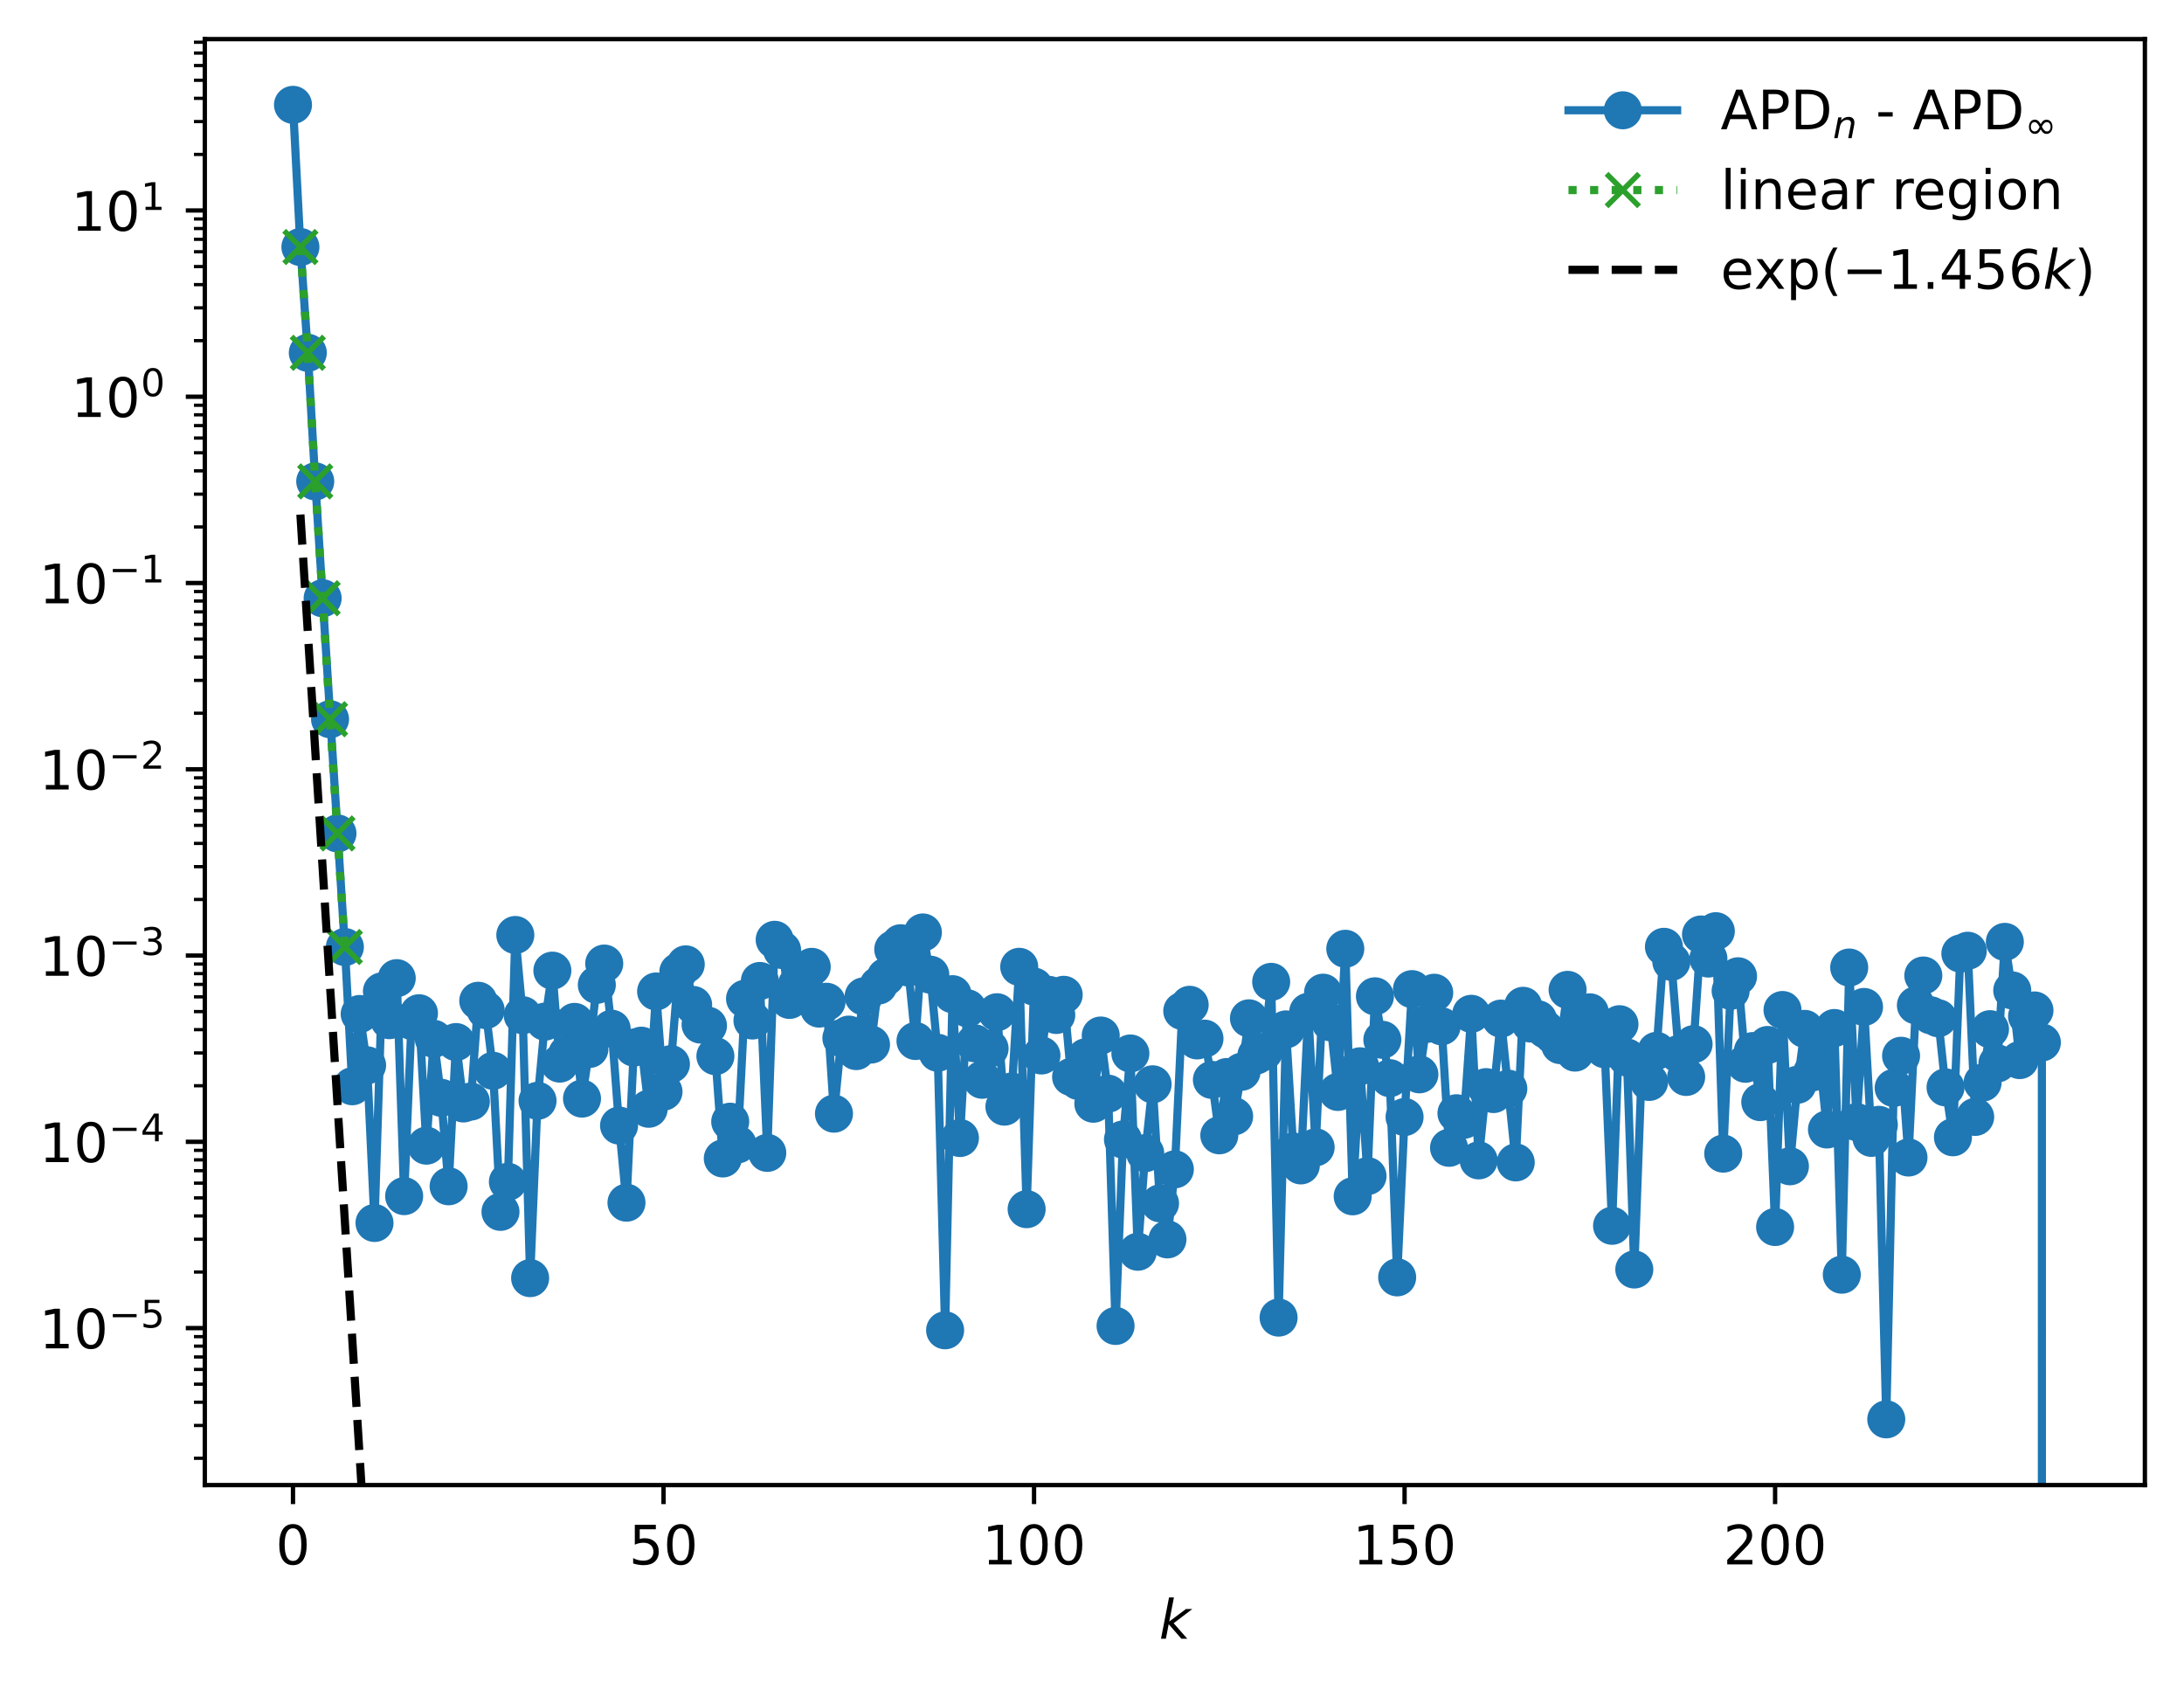 <?xml version="1.0" encoding="utf-8" standalone="no"?>
<!DOCTYPE svg PUBLIC "-//W3C//DTD SVG 1.1//EN"
  "http://www.w3.org/Graphics/SVG/1.1/DTD/svg11.dtd">
<!-- Created with matplotlib (https://matplotlib.org/) -->
<svg height="310.868pt" version="1.1" viewBox="0 0 402.02 310.868" width="402.02pt" xmlns="http://www.w3.org/2000/svg" xmlns:xlink="http://www.w3.org/1999/xlink">
 <defs>
  <style type="text/css">
*{stroke-linecap:butt;stroke-linejoin:round;}
  </style>
 </defs>
 <g id="figure_1">
  <g id="patch_1">
   <path d="M 0 310.868 
L 402.02 310.868 
L 402.02 0 
L 0 0 
z
" style="fill:#ffffff;"/>
  </g>
  <g id="axes_1">
   <g id="patch_2">
    <path d="M 37.7 273.312 
L 394.82 273.312 
L 394.82 7.2 
L 37.7 7.2 
z
" style="fill:#ffffff;"/>
   </g>
   <g id="matplotlib.axis_1">
    <g id="xtick_1">
     <g id="line2d_1">
      <defs>
       <path d="M 0 0 
L 0 3.5 
" id="m3cd4471017" style="stroke:#000000;stroke-width:0.8;"/>
      </defs>
      <g>
       <use style="stroke:#000000;stroke-width:0.8;" x="53.933" xlink:href="#m3cd4471017" y="273.312"/>
      </g>
     </g>
     <g id="text_1">
      <!-- 0 -->
      <defs>
       <path d="M 31.781 66.406 
Q 24.172 66.406 20.328 58.906 
Q 16.5 51.422 16.5 36.375 
Q 16.5 21.391 20.328 13.891 
Q 24.172 6.391 31.781 6.391 
Q 39.453 6.391 43.281 13.891 
Q 47.125 21.391 47.125 36.375 
Q 47.125 51.422 43.281 58.906 
Q 39.453 66.406 31.781 66.406 
z
M 31.781 74.219 
Q 44.047 74.219 50.516 64.516 
Q 56.984 54.828 56.984 36.375 
Q 56.984 17.969 50.516 8.266 
Q 44.047 -1.422 31.781 -1.422 
Q 19.531 -1.422 13.062 8.266 
Q 6.594 17.969 6.594 36.375 
Q 6.594 54.828 13.062 64.516 
Q 19.531 74.219 31.781 74.219 
z
" id="DejaVuSans-48"/>
      </defs>
      <g transform="translate(50.751 287.91)scale(0.1 -0.1)">
       <use xlink:href="#DejaVuSans-48"/>
      </g>
     </g>
    </g>
    <g id="xtick_2">
     <g id="line2d_2">
      <g>
       <use style="stroke:#000000;stroke-width:0.8;" x="122.137" xlink:href="#m3cd4471017" y="273.312"/>
      </g>
     </g>
     <g id="text_2">
      <!-- 50 -->
      <defs>
       <path d="M 10.797 72.906 
L 49.516 72.906 
L 49.516 64.594 
L 19.828 64.594 
L 19.828 46.734 
Q 21.969 47.469 24.109 47.828 
Q 26.266 48.188 28.422 48.188 
Q 40.625 48.188 47.75 41.5 
Q 54.891 34.812 54.891 23.391 
Q 54.891 11.625 47.562 5.094 
Q 40.234 -1.422 26.906 -1.422 
Q 22.312 -1.422 17.547 -0.641 
Q 12.797 0.141 7.719 1.703 
L 7.719 11.625 
Q 12.109 9.234 16.797 8.062 
Q 21.484 6.891 26.703 6.891 
Q 35.156 6.891 40.078 11.328 
Q 45.016 15.766 45.016 23.391 
Q 45.016 31 40.078 35.438 
Q 35.156 39.891 26.703 39.891 
Q 22.75 39.891 18.812 39.016 
Q 14.891 38.141 10.797 36.281 
z
" id="DejaVuSans-53"/>
      </defs>
      <g transform="translate(115.775 287.91)scale(0.1 -0.1)">
       <use xlink:href="#DejaVuSans-53"/>
       <use x="63.623" xlink:href="#DejaVuSans-48"/>
      </g>
     </g>
    </g>
    <g id="xtick_3">
     <g id="line2d_3">
      <g>
       <use style="stroke:#000000;stroke-width:0.8;" x="190.342" xlink:href="#m3cd4471017" y="273.312"/>
      </g>
     </g>
     <g id="text_3">
      <!-- 100 -->
      <defs>
       <path d="M 12.406 8.297 
L 28.516 8.297 
L 28.516 63.922 
L 10.984 60.406 
L 10.984 69.391 
L 28.422 72.906 
L 38.281 72.906 
L 38.281 8.297 
L 54.391 8.297 
L 54.391 0 
L 12.406 0 
z
" id="DejaVuSans-49"/>
      </defs>
      <g transform="translate(180.798 287.91)scale(0.1 -0.1)">
       <use xlink:href="#DejaVuSans-49"/>
       <use x="63.623" xlink:href="#DejaVuSans-48"/>
       <use x="127.246" xlink:href="#DejaVuSans-48"/>
      </g>
     </g>
    </g>
    <g id="xtick_4">
     <g id="line2d_4">
      <g>
       <use style="stroke:#000000;stroke-width:0.8;" x="258.547" xlink:href="#m3cd4471017" y="273.312"/>
      </g>
     </g>
     <g id="text_4">
      <!-- 150 -->
      <g transform="translate(249.003 287.91)scale(0.1 -0.1)">
       <use xlink:href="#DejaVuSans-49"/>
       <use x="63.623" xlink:href="#DejaVuSans-53"/>
       <use x="127.246" xlink:href="#DejaVuSans-48"/>
      </g>
     </g>
    </g>
    <g id="xtick_5">
     <g id="line2d_5">
      <g>
       <use style="stroke:#000000;stroke-width:0.8;" x="326.752" xlink:href="#m3cd4471017" y="273.312"/>
      </g>
     </g>
     <g id="text_5">
      <!-- 200 -->
      <defs>
       <path d="M 19.188 8.297 
L 53.609 8.297 
L 53.609 0 
L 7.328 0 
L 7.328 8.297 
Q 12.938 14.109 22.625 23.891 
Q 32.328 33.688 34.812 36.531 
Q 39.547 41.844 41.422 45.531 
Q 43.312 49.219 43.312 52.781 
Q 43.312 58.594 39.234 62.25 
Q 35.156 65.922 28.609 65.922 
Q 23.969 65.922 18.812 64.312 
Q 13.672 62.703 7.812 59.422 
L 7.812 69.391 
Q 13.766 71.781 18.938 73 
Q 24.125 74.219 28.422 74.219 
Q 39.75 74.219 46.484 68.547 
Q 53.219 62.891 53.219 53.422 
Q 53.219 48.922 51.531 44.891 
Q 49.859 40.875 45.406 35.406 
Q 44.188 33.984 37.641 27.219 
Q 31.109 20.453 19.188 8.297 
z
" id="DejaVuSans-50"/>
      </defs>
      <g transform="translate(317.208 287.91)scale(0.1 -0.1)">
       <use xlink:href="#DejaVuSans-50"/>
       <use x="63.623" xlink:href="#DejaVuSans-48"/>
       <use x="127.246" xlink:href="#DejaVuSans-48"/>
      </g>
     </g>
    </g>
    <g id="text_6">
     <!-- $ k $ -->
     <defs>
      <path d="M 18.312 75.984 
L 27.297 75.984 
L 18.703 31.688 
L 49.516 54.688 
L 61.188 54.688 
L 26.812 28.516 
L 51.906 0 
L 41.016 0 
L 17.672 26.703 
L 12.5 0 
L 3.516 0 
z
" id="DejaVuSans-Oblique-107"/>
     </defs>
     <g transform="translate(213.36 301.589)scale(0.1 -0.1)">
      <use transform="translate(0 0.016)" xlink:href="#DejaVuSans-Oblique-107"/>
     </g>
    </g>
   </g>
   <g id="matplotlib.axis_2">
    <g id="ytick_1">
     <g id="line2d_6">
      <defs>
       <path d="M 0 0 
L -3.5 0 
" id="mdb85661b62" style="stroke:#000000;stroke-width:0.8;"/>
      </defs>
      <g>
       <use style="stroke:#000000;stroke-width:0.8;" x="37.7" xlink:href="#mdb85661b62" y="244.421"/>
      </g>
     </g>
     <g id="text_7">
      <!-- $\mathdefault{10^{-5}}$ -->
      <defs>
       <path d="M 10.594 35.5 
L 73.188 35.5 
L 73.188 27.203 
L 10.594 27.203 
z
" id="DejaVuSans-8722"/>
      </defs>
      <g transform="translate(7.2 248.22)scale(0.1 -0.1)">
       <use transform="translate(0 0.684)" xlink:href="#DejaVuSans-49"/>
       <use transform="translate(63.623 0.684)" xlink:href="#DejaVuSans-48"/>
       <use transform="translate(128.203 38.966)scale(0.7)" xlink:href="#DejaVuSans-8722"/>
       <use transform="translate(186.855 38.966)scale(0.7)" xlink:href="#DejaVuSans-53"/>
      </g>
     </g>
    </g>
    <g id="ytick_2">
     <g id="line2d_7">
      <g>
       <use style="stroke:#000000;stroke-width:0.8;" x="37.7" xlink:href="#mdb85661b62" y="210.14"/>
      </g>
     </g>
     <g id="text_8">
      <!-- $\mathdefault{10^{-4}}$ -->
      <defs>
       <path d="M 37.797 64.312 
L 12.891 25.391 
L 37.797 25.391 
z
M 35.203 72.906 
L 47.609 72.906 
L 47.609 25.391 
L 58.016 25.391 
L 58.016 17.188 
L 47.609 17.188 
L 47.609 0 
L 37.797 0 
L 37.797 17.188 
L 4.891 17.188 
L 4.891 26.703 
z
" id="DejaVuSans-52"/>
      </defs>
      <g transform="translate(7.2 213.939)scale(0.1 -0.1)">
       <use transform="translate(0 0.684)" xlink:href="#DejaVuSans-49"/>
       <use transform="translate(63.623 0.684)" xlink:href="#DejaVuSans-48"/>
       <use transform="translate(128.203 38.966)scale(0.7)" xlink:href="#DejaVuSans-8722"/>
       <use transform="translate(186.855 38.966)scale(0.7)" xlink:href="#DejaVuSans-52"/>
      </g>
     </g>
    </g>
    <g id="ytick_3">
     <g id="line2d_8">
      <g>
       <use style="stroke:#000000;stroke-width:0.8;" x="37.7" xlink:href="#mdb85661b62" y="175.859"/>
      </g>
     </g>
     <g id="text_9">
      <!-- $\mathdefault{10^{-3}}$ -->
      <defs>
       <path d="M 40.578 39.312 
Q 47.656 37.797 51.625 33 
Q 55.609 28.219 55.609 21.188 
Q 55.609 10.406 48.188 4.484 
Q 40.766 -1.422 27.094 -1.422 
Q 22.516 -1.422 17.656 -0.516 
Q 12.797 0.391 7.625 2.203 
L 7.625 11.719 
Q 11.719 9.328 16.594 8.109 
Q 21.484 6.891 26.812 6.891 
Q 36.078 6.891 40.938 10.547 
Q 45.797 14.203 45.797 21.188 
Q 45.797 27.641 41.281 31.266 
Q 36.766 34.906 28.719 34.906 
L 20.219 34.906 
L 20.219 43.016 
L 29.109 43.016 
Q 36.375 43.016 40.234 45.922 
Q 44.094 48.828 44.094 54.297 
Q 44.094 59.906 40.109 62.906 
Q 36.141 65.922 28.719 65.922 
Q 24.656 65.922 20.016 65.031 
Q 15.375 64.156 9.812 62.312 
L 9.812 71.094 
Q 15.438 72.656 20.344 73.438 
Q 25.25 74.219 29.594 74.219 
Q 40.828 74.219 47.359 69.109 
Q 53.906 64.016 53.906 55.328 
Q 53.906 49.266 50.438 45.094 
Q 46.969 40.922 40.578 39.312 
z
" id="DejaVuSans-51"/>
      </defs>
      <g transform="translate(7.2 179.658)scale(0.1 -0.1)">
       <use transform="translate(0 0.766)" xlink:href="#DejaVuSans-49"/>
       <use transform="translate(63.623 0.766)" xlink:href="#DejaVuSans-48"/>
       <use transform="translate(128.203 39.047)scale(0.7)" xlink:href="#DejaVuSans-8722"/>
       <use transform="translate(186.855 39.047)scale(0.7)" xlink:href="#DejaVuSans-51"/>
      </g>
     </g>
    </g>
    <g id="ytick_4">
     <g id="line2d_9">
      <g>
       <use style="stroke:#000000;stroke-width:0.8;" x="37.7" xlink:href="#mdb85661b62" y="141.577"/>
      </g>
     </g>
     <g id="text_10">
      <!-- $\mathdefault{10^{-2}}$ -->
      <g transform="translate(7.2 145.377)scale(0.1 -0.1)">
       <use transform="translate(0 0.766)" xlink:href="#DejaVuSans-49"/>
       <use transform="translate(63.623 0.766)" xlink:href="#DejaVuSans-48"/>
       <use transform="translate(128.203 39.047)scale(0.7)" xlink:href="#DejaVuSans-8722"/>
       <use transform="translate(186.855 39.047)scale(0.7)" xlink:href="#DejaVuSans-50"/>
      </g>
     </g>
    </g>
    <g id="ytick_5">
     <g id="line2d_10">
      <g>
       <use style="stroke:#000000;stroke-width:0.8;" x="37.7" xlink:href="#mdb85661b62" y="107.296"/>
      </g>
     </g>
     <g id="text_11">
      <!-- $\mathdefault{10^{-1}}$ -->
      <g transform="translate(7.2 111.096)scale(0.1 -0.1)">
       <use transform="translate(0 0.684)" xlink:href="#DejaVuSans-49"/>
       <use transform="translate(63.623 0.684)" xlink:href="#DejaVuSans-48"/>
       <use transform="translate(128.203 38.966)scale(0.7)" xlink:href="#DejaVuSans-8722"/>
       <use transform="translate(186.855 38.966)scale(0.7)" xlink:href="#DejaVuSans-49"/>
      </g>
     </g>
    </g>
    <g id="ytick_6">
     <g id="line2d_11">
      <g>
       <use style="stroke:#000000;stroke-width:0.8;" x="37.7" xlink:href="#mdb85661b62" y="73.015"/>
      </g>
     </g>
     <g id="text_12">
      <!-- $\mathdefault{10^{0}}$ -->
      <g transform="translate(13.1 76.814)scale(0.1 -0.1)">
       <use transform="translate(0 0.766)" xlink:href="#DejaVuSans-49"/>
       <use transform="translate(63.623 0.766)" xlink:href="#DejaVuSans-48"/>
       <use transform="translate(128.203 39.047)scale(0.7)" xlink:href="#DejaVuSans-48"/>
      </g>
     </g>
    </g>
    <g id="ytick_7">
     <g id="line2d_12">
      <g>
       <use style="stroke:#000000;stroke-width:0.8;" x="37.7" xlink:href="#mdb85661b62" y="38.734"/>
      </g>
     </g>
     <g id="text_13">
      <!-- $\mathdefault{10^{1}}$ -->
      <g transform="translate(13.1 42.533)scale(0.1 -0.1)">
       <use transform="translate(0 0.684)" xlink:href="#DejaVuSans-49"/>
       <use transform="translate(63.623 0.684)" xlink:href="#DejaVuSans-48"/>
       <use transform="translate(128.203 38.966)scale(0.7)" xlink:href="#DejaVuSans-49"/>
      </g>
     </g>
    </g>
    <g id="ytick_8">
     <g id="line2d_13">
      <defs>
       <path d="M 0 0 
L -2 0 
" id="m8ada31c3d4" style="stroke:#000000;stroke-width:0.6;"/>
      </defs>
      <g>
       <use style="stroke:#000000;stroke-width:0.6;" x="37.7" xlink:href="#m8ada31c3d4" y="268.382"/>
      </g>
     </g>
    </g>
    <g id="ytick_9">
     <g id="line2d_14">
      <g>
       <use style="stroke:#000000;stroke-width:0.6;" x="37.7" xlink:href="#m8ada31c3d4" y="262.346"/>
      </g>
     </g>
    </g>
    <g id="ytick_10">
     <g id="line2d_15">
      <g>
       <use style="stroke:#000000;stroke-width:0.6;" x="37.7" xlink:href="#m8ada31c3d4" y="258.063"/>
      </g>
     </g>
    </g>
    <g id="ytick_11">
     <g id="line2d_16">
      <g>
       <use style="stroke:#000000;stroke-width:0.6;" x="37.7" xlink:href="#m8ada31c3d4" y="254.74"/>
      </g>
     </g>
    </g>
    <g id="ytick_12">
     <g id="line2d_17">
      <g>
       <use style="stroke:#000000;stroke-width:0.6;" x="37.7" xlink:href="#m8ada31c3d4" y="252.026"/>
      </g>
     </g>
    </g>
    <g id="ytick_13">
     <g id="line2d_18">
      <g>
       <use style="stroke:#000000;stroke-width:0.6;" x="37.7" xlink:href="#m8ada31c3d4" y="249.731"/>
      </g>
     </g>
    </g>
    <g id="ytick_14">
     <g id="line2d_19">
      <g>
       <use style="stroke:#000000;stroke-width:0.6;" x="37.7" xlink:href="#m8ada31c3d4" y="247.743"/>
      </g>
     </g>
    </g>
    <g id="ytick_15">
     <g id="line2d_20">
      <g>
       <use style="stroke:#000000;stroke-width:0.6;" x="37.7" xlink:href="#m8ada31c3d4" y="245.989"/>
      </g>
     </g>
    </g>
    <g id="ytick_16">
     <g id="line2d_21">
      <g>
       <use style="stroke:#000000;stroke-width:0.6;" x="37.7" xlink:href="#m8ada31c3d4" y="234.101"/>
      </g>
     </g>
    </g>
    <g id="ytick_17">
     <g id="line2d_22">
      <g>
       <use style="stroke:#000000;stroke-width:0.6;" x="37.7" xlink:href="#m8ada31c3d4" y="228.064"/>
      </g>
     </g>
    </g>
    <g id="ytick_18">
     <g id="line2d_23">
      <g>
       <use style="stroke:#000000;stroke-width:0.6;" x="37.7" xlink:href="#m8ada31c3d4" y="223.781"/>
      </g>
     </g>
    </g>
    <g id="ytick_19">
     <g id="line2d_24">
      <g>
       <use style="stroke:#000000;stroke-width:0.6;" x="37.7" xlink:href="#m8ada31c3d4" y="220.459"/>
      </g>
     </g>
    </g>
    <g id="ytick_20">
     <g id="line2d_25">
      <g>
       <use style="stroke:#000000;stroke-width:0.6;" x="37.7" xlink:href="#m8ada31c3d4" y="217.745"/>
      </g>
     </g>
    </g>
    <g id="ytick_21">
     <g id="line2d_26">
      <g>
       <use style="stroke:#000000;stroke-width:0.6;" x="37.7" xlink:href="#m8ada31c3d4" y="215.45"/>
      </g>
     </g>
    </g>
    <g id="ytick_22">
     <g id="line2d_27">
      <g>
       <use style="stroke:#000000;stroke-width:0.6;" x="37.7" xlink:href="#m8ada31c3d4" y="213.462"/>
      </g>
     </g>
    </g>
    <g id="ytick_23">
     <g id="line2d_28">
      <g>
       <use style="stroke:#000000;stroke-width:0.6;" x="37.7" xlink:href="#m8ada31c3d4" y="211.708"/>
      </g>
     </g>
    </g>
    <g id="ytick_24">
     <g id="line2d_29">
      <g>
       <use style="stroke:#000000;stroke-width:0.6;" x="37.7" xlink:href="#m8ada31c3d4" y="199.82"/>
      </g>
     </g>
    </g>
    <g id="ytick_25">
     <g id="line2d_30">
      <g>
       <use style="stroke:#000000;stroke-width:0.6;" x="37.7" xlink:href="#m8ada31c3d4" y="193.783"/>
      </g>
     </g>
    </g>
    <g id="ytick_26">
     <g id="line2d_31">
      <g>
       <use style="stroke:#000000;stroke-width:0.6;" x="37.7" xlink:href="#m8ada31c3d4" y="189.5"/>
      </g>
     </g>
    </g>
    <g id="ytick_27">
     <g id="line2d_32">
      <g>
       <use style="stroke:#000000;stroke-width:0.6;" x="37.7" xlink:href="#m8ada31c3d4" y="186.178"/>
      </g>
     </g>
    </g>
    <g id="ytick_28">
     <g id="line2d_33">
      <g>
       <use style="stroke:#000000;stroke-width:0.6;" x="37.7" xlink:href="#m8ada31c3d4" y="183.464"/>
      </g>
     </g>
    </g>
    <g id="ytick_29">
     <g id="line2d_34">
      <g>
       <use style="stroke:#000000;stroke-width:0.6;" x="37.7" xlink:href="#m8ada31c3d4" y="181.169"/>
      </g>
     </g>
    </g>
    <g id="ytick_30">
     <g id="line2d_35">
      <g>
       <use style="stroke:#000000;stroke-width:0.6;" x="37.7" xlink:href="#m8ada31c3d4" y="179.181"/>
      </g>
     </g>
    </g>
    <g id="ytick_31">
     <g id="line2d_36">
      <g>
       <use style="stroke:#000000;stroke-width:0.6;" x="37.7" xlink:href="#m8ada31c3d4" y="177.427"/>
      </g>
     </g>
    </g>
    <g id="ytick_32">
     <g id="line2d_37">
      <g>
       <use style="stroke:#000000;stroke-width:0.6;" x="37.7" xlink:href="#m8ada31c3d4" y="165.539"/>
      </g>
     </g>
    </g>
    <g id="ytick_33">
     <g id="line2d_38">
      <g>
       <use style="stroke:#000000;stroke-width:0.6;" x="37.7" xlink:href="#m8ada31c3d4" y="159.502"/>
      </g>
     </g>
    </g>
    <g id="ytick_34">
     <g id="line2d_39">
      <g>
       <use style="stroke:#000000;stroke-width:0.6;" x="37.7" xlink:href="#m8ada31c3d4" y="155.219"/>
      </g>
     </g>
    </g>
    <g id="ytick_35">
     <g id="line2d_40">
      <g>
       <use style="stroke:#000000;stroke-width:0.6;" x="37.7" xlink:href="#m8ada31c3d4" y="151.897"/>
      </g>
     </g>
    </g>
    <g id="ytick_36">
     <g id="line2d_41">
      <g>
       <use style="stroke:#000000;stroke-width:0.6;" x="37.7" xlink:href="#m8ada31c3d4" y="149.183"/>
      </g>
     </g>
    </g>
    <g id="ytick_37">
     <g id="line2d_42">
      <g>
       <use style="stroke:#000000;stroke-width:0.6;" x="37.7" xlink:href="#m8ada31c3d4" y="146.888"/>
      </g>
     </g>
    </g>
    <g id="ytick_38">
     <g id="line2d_43">
      <g>
       <use style="stroke:#000000;stroke-width:0.6;" x="37.7" xlink:href="#m8ada31c3d4" y="144.9"/>
      </g>
     </g>
    </g>
    <g id="ytick_39">
     <g id="line2d_44">
      <g>
       <use style="stroke:#000000;stroke-width:0.6;" x="37.7" xlink:href="#m8ada31c3d4" y="143.146"/>
      </g>
     </g>
    </g>
    <g id="ytick_40">
     <g id="line2d_45">
      <g>
       <use style="stroke:#000000;stroke-width:0.6;" x="37.7" xlink:href="#m8ada31c3d4" y="131.258"/>
      </g>
     </g>
    </g>
    <g id="ytick_41">
     <g id="line2d_46">
      <g>
       <use style="stroke:#000000;stroke-width:0.6;" x="37.7" xlink:href="#m8ada31c3d4" y="125.221"/>
      </g>
     </g>
    </g>
    <g id="ytick_42">
     <g id="line2d_47">
      <g>
       <use style="stroke:#000000;stroke-width:0.6;" x="37.7" xlink:href="#m8ada31c3d4" y="120.938"/>
      </g>
     </g>
    </g>
    <g id="ytick_43">
     <g id="line2d_48">
      <g>
       <use style="stroke:#000000;stroke-width:0.6;" x="37.7" xlink:href="#m8ada31c3d4" y="117.616"/>
      </g>
     </g>
    </g>
    <g id="ytick_44">
     <g id="line2d_49">
      <g>
       <use style="stroke:#000000;stroke-width:0.6;" x="37.7" xlink:href="#m8ada31c3d4" y="114.902"/>
      </g>
     </g>
    </g>
    <g id="ytick_45">
     <g id="line2d_50">
      <g>
       <use style="stroke:#000000;stroke-width:0.6;" x="37.7" xlink:href="#m8ada31c3d4" y="112.607"/>
      </g>
     </g>
    </g>
    <g id="ytick_46">
     <g id="line2d_51">
      <g>
       <use style="stroke:#000000;stroke-width:0.6;" x="37.7" xlink:href="#m8ada31c3d4" y="110.619"/>
      </g>
     </g>
    </g>
    <g id="ytick_47">
     <g id="line2d_52">
      <g>
       <use style="stroke:#000000;stroke-width:0.6;" x="37.7" xlink:href="#m8ada31c3d4" y="108.865"/>
      </g>
     </g>
    </g>
    <g id="ytick_48">
     <g id="line2d_53">
      <g>
       <use style="stroke:#000000;stroke-width:0.6;" x="37.7" xlink:href="#m8ada31c3d4" y="96.977"/>
      </g>
     </g>
    </g>
    <g id="ytick_49">
     <g id="line2d_54">
      <g>
       <use style="stroke:#000000;stroke-width:0.6;" x="37.7" xlink:href="#m8ada31c3d4" y="90.94"/>
      </g>
     </g>
    </g>
    <g id="ytick_50">
     <g id="line2d_55">
      <g>
       <use style="stroke:#000000;stroke-width:0.6;" x="37.7" xlink:href="#m8ada31c3d4" y="86.657"/>
      </g>
     </g>
    </g>
    <g id="ytick_51">
     <g id="line2d_56">
      <g>
       <use style="stroke:#000000;stroke-width:0.6;" x="37.7" xlink:href="#m8ada31c3d4" y="83.335"/>
      </g>
     </g>
    </g>
    <g id="ytick_52">
     <g id="line2d_57">
      <g>
       <use style="stroke:#000000;stroke-width:0.6;" x="37.7" xlink:href="#m8ada31c3d4" y="80.62"/>
      </g>
     </g>
    </g>
    <g id="ytick_53">
     <g id="line2d_58">
      <g>
       <use style="stroke:#000000;stroke-width:0.6;" x="37.7" xlink:href="#m8ada31c3d4" y="78.325"/>
      </g>
     </g>
    </g>
    <g id="ytick_54">
     <g id="line2d_59">
      <g>
       <use style="stroke:#000000;stroke-width:0.6;" x="37.7" xlink:href="#m8ada31c3d4" y="76.337"/>
      </g>
     </g>
    </g>
    <g id="ytick_55">
     <g id="line2d_60">
      <g>
       <use style="stroke:#000000;stroke-width:0.6;" x="37.7" xlink:href="#m8ada31c3d4" y="74.584"/>
      </g>
     </g>
    </g>
    <g id="ytick_56">
     <g id="line2d_61">
      <g>
       <use style="stroke:#000000;stroke-width:0.6;" x="37.7" xlink:href="#m8ada31c3d4" y="62.696"/>
      </g>
     </g>
    </g>
    <g id="ytick_57">
     <g id="line2d_62">
      <g>
       <use style="stroke:#000000;stroke-width:0.6;" x="37.7" xlink:href="#m8ada31c3d4" y="56.659"/>
      </g>
     </g>
    </g>
    <g id="ytick_58">
     <g id="line2d_63">
      <g>
       <use style="stroke:#000000;stroke-width:0.6;" x="37.7" xlink:href="#m8ada31c3d4" y="52.376"/>
      </g>
     </g>
    </g>
    <g id="ytick_59">
     <g id="line2d_64">
      <g>
       <use style="stroke:#000000;stroke-width:0.6;" x="37.7" xlink:href="#m8ada31c3d4" y="49.054"/>
      </g>
     </g>
    </g>
    <g id="ytick_60">
     <g id="line2d_65">
      <g>
       <use style="stroke:#000000;stroke-width:0.6;" x="37.7" xlink:href="#m8ada31c3d4" y="46.339"/>
      </g>
     </g>
    </g>
    <g id="ytick_61">
     <g id="line2d_66">
      <g>
       <use style="stroke:#000000;stroke-width:0.6;" x="37.7" xlink:href="#m8ada31c3d4" y="44.044"/>
      </g>
     </g>
    </g>
    <g id="ytick_62">
     <g id="line2d_67">
      <g>
       <use style="stroke:#000000;stroke-width:0.6;" x="37.7" xlink:href="#m8ada31c3d4" y="42.056"/>
      </g>
     </g>
    </g>
    <g id="ytick_63">
     <g id="line2d_68">
      <g>
       <use style="stroke:#000000;stroke-width:0.6;" x="37.7" xlink:href="#m8ada31c3d4" y="40.303"/>
      </g>
     </g>
    </g>
    <g id="ytick_64">
     <g id="line2d_69">
      <g>
       <use style="stroke:#000000;stroke-width:0.6;" x="37.7" xlink:href="#m8ada31c3d4" y="28.415"/>
      </g>
     </g>
    </g>
    <g id="ytick_65">
     <g id="line2d_70">
      <g>
       <use style="stroke:#000000;stroke-width:0.6;" x="37.7" xlink:href="#m8ada31c3d4" y="22.378"/>
      </g>
     </g>
    </g>
    <g id="ytick_66">
     <g id="line2d_71">
      <g>
       <use style="stroke:#000000;stroke-width:0.6;" x="37.7" xlink:href="#m8ada31c3d4" y="18.095"/>
      </g>
     </g>
    </g>
    <g id="ytick_67">
     <g id="line2d_72">
      <g>
       <use style="stroke:#000000;stroke-width:0.6;" x="37.7" xlink:href="#m8ada31c3d4" y="14.773"/>
      </g>
     </g>
    </g>
    <g id="ytick_68">
     <g id="line2d_73">
      <g>
       <use style="stroke:#000000;stroke-width:0.6;" x="37.7" xlink:href="#m8ada31c3d4" y="12.058"/>
      </g>
     </g>
    </g>
    <g id="ytick_69">
     <g id="line2d_74">
      <g>
       <use style="stroke:#000000;stroke-width:0.6;" x="37.7" xlink:href="#m8ada31c3d4" y="9.763"/>
      </g>
     </g>
    </g>
    <g id="ytick_70">
     <g id="line2d_75">
      <g>
       <use style="stroke:#000000;stroke-width:0.6;" x="37.7" xlink:href="#m8ada31c3d4" y="7.775"/>
      </g>
     </g>
    </g>
   </g>
   <g id="line2d_76">
    <path clip-path="url(#p755302b68b)" d="M 53.933 19.296 
L 55.297 45.463 
L 56.661 64.931 
L 58.025 88.596 
L 63.481 174.29 
L 64.845 199.914 
L 66.21 186.615 
L 67.574 196.056 
L 68.938 225.074 
L 70.302 182.451 
L 71.666 187.752 
L 73.03 180.02 
L 74.394 220.134 
L 75.758 187.877 
L 77.122 186.476 
L 78.486 210.846 
L 79.851 191.187 
L 81.215 202.039 
L 82.579 218.325 
L 83.943 191.778 
L 85.307 203.081 
L 86.671 202.727 
L 88.035 184.18 
L 89.399 185.894 
L 90.763 197.071 
L 92.127 223.03 
L 93.491 217.497 
L 94.856 172.076 
L 96.22 186.838 
L 97.584 235.227 
L 98.948 202.59 
L 100.312 188.018 
L 101.676 178.636 
L 103.04 195.747 
L 104.404 193.982 
L 105.768 188.069 
L 107.132 202.183 
L 108.497 193.053 
L 109.861 181.252 
L 111.225 177.333 
L 112.589 189.328 
L 113.953 207.15 
L 115.317 221.341 
L 116.681 192.795 
L 118.045 192.445 
L 119.409 204.058 
L 120.773 182.469 
L 122.137 200.906 
L 123.502 195.838 
L 124.866 178.845 
L 126.23 177.479 
L 127.594 184.952 
L 128.958 188.562 
L 130.322 188.769 
L 131.686 194.371 
L 133.05 213.203 
L 134.414 206.436 
L 135.778 210.616 
L 137.143 183.808 
L 138.507 187.812 
L 139.871 180.535 
L 141.235 212.175 
L 142.599 172.959 
L 143.963 174.84 
L 145.327 184.027 
L 146.691 181.206 
L 148.055 179.988 
L 149.419 177.939 
L 150.783 185.623 
L 152.148 184.361 
L 153.512 204.957 
L 154.876 191.053 
L 156.24 190.409 
L 157.604 193.442 
L 158.968 183.372 
L 160.332 192.24 
L 161.696 181.374 
L 163.06 179.781 
L 164.424 174.718 
L 165.788 173.59 
L 167.153 178.048 
L 168.517 191.586 
L 169.881 171.61 
L 171.245 179.378 
L 172.609 193.752 
L 173.973 244.825 
L 175.337 182.967 
L 176.701 209.44 
L 178.065 185.569 
L 180.794 198.72 
L 182.158 192.974 
L 183.522 186.291 
L 184.886 203.664 
L 186.25 200.881 
L 187.614 177.933 
L 188.978 222.535 
L 190.342 181.576 
L 191.706 194.249 
L 193.07 183.093 
L 194.434 186.797 
L 195.799 183.083 
L 197.163 198.196 
L 198.527 198.952 
L 199.891 194.576 
L 201.255 203.13 
L 202.619 190.577 
L 203.983 201.276 
L 205.347 244.026 
L 206.711 209.714 
L 208.075 193.882 
L 209.44 230.369 
L 210.804 212.231 
L 212.168 199.555 
L 213.532 221.463 
L 214.896 228.097 
L 216.26 215.203 
L 217.624 186.056 
L 218.988 184.923 
L 220.352 191.481 
L 221.716 191.148 
L 223.08 198.743 
L 224.445 208.94 
L 225.809 198.219 
L 227.173 205.444 
L 228.537 197.249 
L 229.901 187.413 
L 231.265 194.24 
L 232.629 193.578 
L 233.993 180.702 
L 235.357 242.488 
L 236.721 189.448 
L 238.086 211.923 
L 239.45 214.48 
L 240.814 186.214 
L 242.178 211.148 
L 243.542 182.691 
L 244.906 188.139 
L 246.27 200.96 
L 247.634 174.613 
L 248.998 220.168 
L 250.362 196.237 
L 251.726 216.447 
L 253.091 183.36 
L 254.455 191.361 
L 255.819 198.424 
L 257.183 235.085 
L 258.547 205.578 
L 259.911 182.037 
L 261.275 197.719 
L 262.639 188.437 
L 264.003 182.705 
L 265.367 188.887 
L 266.732 211.24 
L 268.096 204.882 
L 269.46 206.089 
L 270.824 186.582 
L 272.188 213.557 
L 273.552 200.073 
L 274.916 201.349 
L 276.28 187.463 
L 279.008 213.929 
L 280.372 185.108 
L 281.737 188.368 
L 283.101 187.592 
L 284.465 189.458 
L 285.829 190.463 
L 287.193 192.342 
L 288.557 182.172 
L 289.921 193.719 
L 291.285 188.424 
L 292.649 186.307 
L 294.013 188.432 
L 295.377 193.101 
L 296.742 225.594 
L 298.106 188.494 
L 299.47 194.617 
L 300.834 233.635 
L 302.198 196.776 
L 303.562 199.117 
L 304.926 193.394 
L 306.29 174.251 
L 307.654 177.011 
L 309.018 193.981 
L 310.383 198.202 
L 311.747 192.162 
L 313.111 171.98 
L 314.475 176.411 
L 315.839 171.377 
L 317.203 212.311 
L 318.567 182.349 
L 319.931 179.673 
L 321.295 195.776 
L 322.659 193.436 
L 324.023 202.834 
L 325.388 192.315 
L 326.752 225.817 
L 328.116 185.88 
L 329.48 214.641 
L 330.844 199.642 
L 332.208 189.354 
L 333.572 197.367 
L 334.936 194.604 
L 336.3 207.87 
L 337.664 189.195 
L 339.029 234.595 
L 340.393 178.063 
L 341.757 206.504 
L 343.121 185.319 
L 344.485 209.413 
L 345.849 207.012 
L 347.213 261.216 
L 348.577 200.226 
L 349.941 194.304 
L 351.305 213.028 
L 352.669 185.016 
L 354.034 179.532 
L 355.398 186.852 
L 356.762 187.396 
L 358.126 200.12 
L 359.49 209.304 
L 360.854 175.487 
L 362.218 174.975 
L 363.582 205.557 
L 364.946 199.248 
L 366.31 189.407 
L 367.675 195.707 
L 369.039 173.343 
L 370.403 182.277 
L 371.767 195.098 
L 373.131 187.042 
L 374.495 185.961 
L 375.859 191.853 
L 375.864 311.868 
L 375.864 311.868 
" style="fill:none;stroke:#1f77b4;stroke-linecap:square;stroke-width:1.5;"/>
    <defs>
     <path d="M 0 3 
C 0.796 3 1.559 2.684 2.121 2.121 
C 2.684 1.559 3 0.796 3 0 
C 3 -0.796 2.684 -1.559 2.121 -2.121 
C 1.559 -2.684 0.796 -3 0 -3 
C -0.796 -3 -1.559 -2.684 -2.121 -2.121 
C -2.684 -1.559 -3 -0.796 -3 0 
C -3 0.796 -2.684 1.559 -2.121 2.121 
C -1.559 2.684 -0.796 3 0 3 
z
" id="m02d7b31276" style="stroke:#1f77b4;"/>
    </defs>
    <g clip-path="url(#p755302b68b)">
     <use style="fill:#1f77b4;stroke:#1f77b4;" x="53.933" xlink:href="#m02d7b31276" y="19.296"/>
     <use style="fill:#1f77b4;stroke:#1f77b4;" x="55.297" xlink:href="#m02d7b31276" y="45.463"/>
     <use style="fill:#1f77b4;stroke:#1f77b4;" x="56.661" xlink:href="#m02d7b31276" y="64.931"/>
     <use style="fill:#1f77b4;stroke:#1f77b4;" x="58.025" xlink:href="#m02d7b31276" y="88.596"/>
     <use style="fill:#1f77b4;stroke:#1f77b4;" x="59.389" xlink:href="#m02d7b31276" y="110.102"/>
     <use style="fill:#1f77b4;stroke:#1f77b4;" x="60.753" xlink:href="#m02d7b31276" y="132.366"/>
     <use style="fill:#1f77b4;stroke:#1f77b4;" x="62.117" xlink:href="#m02d7b31276" y="153.382"/>
     <use style="fill:#1f77b4;stroke:#1f77b4;" x="63.481" xlink:href="#m02d7b31276" y="174.29"/>
     <use style="fill:#1f77b4;stroke:#1f77b4;" x="64.845" xlink:href="#m02d7b31276" y="199.914"/>
     <use style="fill:#1f77b4;stroke:#1f77b4;" x="66.21" xlink:href="#m02d7b31276" y="186.615"/>
     <use style="fill:#1f77b4;stroke:#1f77b4;" x="67.574" xlink:href="#m02d7b31276" y="196.056"/>
     <use style="fill:#1f77b4;stroke:#1f77b4;" x="68.938" xlink:href="#m02d7b31276" y="225.074"/>
     <use style="fill:#1f77b4;stroke:#1f77b4;" x="70.302" xlink:href="#m02d7b31276" y="182.451"/>
     <use style="fill:#1f77b4;stroke:#1f77b4;" x="71.666" xlink:href="#m02d7b31276" y="187.752"/>
     <use style="fill:#1f77b4;stroke:#1f77b4;" x="73.03" xlink:href="#m02d7b31276" y="180.02"/>
     <use style="fill:#1f77b4;stroke:#1f77b4;" x="74.394" xlink:href="#m02d7b31276" y="220.134"/>
     <use style="fill:#1f77b4;stroke:#1f77b4;" x="75.758" xlink:href="#m02d7b31276" y="187.877"/>
     <use style="fill:#1f77b4;stroke:#1f77b4;" x="77.122" xlink:href="#m02d7b31276" y="186.476"/>
     <use style="fill:#1f77b4;stroke:#1f77b4;" x="78.486" xlink:href="#m02d7b31276" y="210.846"/>
     <use style="fill:#1f77b4;stroke:#1f77b4;" x="79.851" xlink:href="#m02d7b31276" y="191.187"/>
     <use style="fill:#1f77b4;stroke:#1f77b4;" x="81.215" xlink:href="#m02d7b31276" y="202.039"/>
     <use style="fill:#1f77b4;stroke:#1f77b4;" x="82.579" xlink:href="#m02d7b31276" y="218.325"/>
     <use style="fill:#1f77b4;stroke:#1f77b4;" x="83.943" xlink:href="#m02d7b31276" y="191.778"/>
     <use style="fill:#1f77b4;stroke:#1f77b4;" x="85.307" xlink:href="#m02d7b31276" y="203.081"/>
     <use style="fill:#1f77b4;stroke:#1f77b4;" x="86.671" xlink:href="#m02d7b31276" y="202.727"/>
     <use style="fill:#1f77b4;stroke:#1f77b4;" x="88.035" xlink:href="#m02d7b31276" y="184.18"/>
     <use style="fill:#1f77b4;stroke:#1f77b4;" x="89.399" xlink:href="#m02d7b31276" y="185.894"/>
     <use style="fill:#1f77b4;stroke:#1f77b4;" x="90.763" xlink:href="#m02d7b31276" y="197.071"/>
     <use style="fill:#1f77b4;stroke:#1f77b4;" x="92.127" xlink:href="#m02d7b31276" y="223.03"/>
     <use style="fill:#1f77b4;stroke:#1f77b4;" x="93.491" xlink:href="#m02d7b31276" y="217.497"/>
     <use style="fill:#1f77b4;stroke:#1f77b4;" x="94.856" xlink:href="#m02d7b31276" y="172.076"/>
     <use style="fill:#1f77b4;stroke:#1f77b4;" x="96.22" xlink:href="#m02d7b31276" y="186.838"/>
     <use style="fill:#1f77b4;stroke:#1f77b4;" x="97.584" xlink:href="#m02d7b31276" y="235.227"/>
     <use style="fill:#1f77b4;stroke:#1f77b4;" x="98.948" xlink:href="#m02d7b31276" y="202.59"/>
     <use style="fill:#1f77b4;stroke:#1f77b4;" x="100.312" xlink:href="#m02d7b31276" y="188.018"/>
     <use style="fill:#1f77b4;stroke:#1f77b4;" x="101.676" xlink:href="#m02d7b31276" y="178.636"/>
     <use style="fill:#1f77b4;stroke:#1f77b4;" x="103.04" xlink:href="#m02d7b31276" y="195.747"/>
     <use style="fill:#1f77b4;stroke:#1f77b4;" x="104.404" xlink:href="#m02d7b31276" y="193.982"/>
     <use style="fill:#1f77b4;stroke:#1f77b4;" x="105.768" xlink:href="#m02d7b31276" y="188.069"/>
     <use style="fill:#1f77b4;stroke:#1f77b4;" x="107.132" xlink:href="#m02d7b31276" y="202.183"/>
     <use style="fill:#1f77b4;stroke:#1f77b4;" x="108.497" xlink:href="#m02d7b31276" y="193.053"/>
     <use style="fill:#1f77b4;stroke:#1f77b4;" x="109.861" xlink:href="#m02d7b31276" y="181.252"/>
     <use style="fill:#1f77b4;stroke:#1f77b4;" x="111.225" xlink:href="#m02d7b31276" y="177.333"/>
     <use style="fill:#1f77b4;stroke:#1f77b4;" x="112.589" xlink:href="#m02d7b31276" y="189.328"/>
     <use style="fill:#1f77b4;stroke:#1f77b4;" x="113.953" xlink:href="#m02d7b31276" y="207.15"/>
     <use style="fill:#1f77b4;stroke:#1f77b4;" x="115.317" xlink:href="#m02d7b31276" y="221.341"/>
     <use style="fill:#1f77b4;stroke:#1f77b4;" x="116.681" xlink:href="#m02d7b31276" y="192.795"/>
     <use style="fill:#1f77b4;stroke:#1f77b4;" x="118.045" xlink:href="#m02d7b31276" y="192.445"/>
     <use style="fill:#1f77b4;stroke:#1f77b4;" x="119.409" xlink:href="#m02d7b31276" y="204.058"/>
     <use style="fill:#1f77b4;stroke:#1f77b4;" x="120.773" xlink:href="#m02d7b31276" y="182.469"/>
     <use style="fill:#1f77b4;stroke:#1f77b4;" x="122.137" xlink:href="#m02d7b31276" y="200.906"/>
     <use style="fill:#1f77b4;stroke:#1f77b4;" x="123.502" xlink:href="#m02d7b31276" y="195.838"/>
     <use style="fill:#1f77b4;stroke:#1f77b4;" x="124.866" xlink:href="#m02d7b31276" y="178.845"/>
     <use style="fill:#1f77b4;stroke:#1f77b4;" x="126.23" xlink:href="#m02d7b31276" y="177.479"/>
     <use style="fill:#1f77b4;stroke:#1f77b4;" x="127.594" xlink:href="#m02d7b31276" y="184.952"/>
     <use style="fill:#1f77b4;stroke:#1f77b4;" x="128.958" xlink:href="#m02d7b31276" y="188.562"/>
     <use style="fill:#1f77b4;stroke:#1f77b4;" x="130.322" xlink:href="#m02d7b31276" y="188.769"/>
     <use style="fill:#1f77b4;stroke:#1f77b4;" x="131.686" xlink:href="#m02d7b31276" y="194.371"/>
     <use style="fill:#1f77b4;stroke:#1f77b4;" x="133.05" xlink:href="#m02d7b31276" y="213.203"/>
     <use style="fill:#1f77b4;stroke:#1f77b4;" x="134.414" xlink:href="#m02d7b31276" y="206.436"/>
     <use style="fill:#1f77b4;stroke:#1f77b4;" x="135.778" xlink:href="#m02d7b31276" y="210.616"/>
     <use style="fill:#1f77b4;stroke:#1f77b4;" x="137.143" xlink:href="#m02d7b31276" y="183.808"/>
     <use style="fill:#1f77b4;stroke:#1f77b4;" x="138.507" xlink:href="#m02d7b31276" y="187.812"/>
     <use style="fill:#1f77b4;stroke:#1f77b4;" x="139.871" xlink:href="#m02d7b31276" y="180.535"/>
     <use style="fill:#1f77b4;stroke:#1f77b4;" x="141.235" xlink:href="#m02d7b31276" y="212.175"/>
     <use style="fill:#1f77b4;stroke:#1f77b4;" x="142.599" xlink:href="#m02d7b31276" y="172.959"/>
     <use style="fill:#1f77b4;stroke:#1f77b4;" x="143.963" xlink:href="#m02d7b31276" y="174.84"/>
     <use style="fill:#1f77b4;stroke:#1f77b4;" x="145.327" xlink:href="#m02d7b31276" y="184.027"/>
     <use style="fill:#1f77b4;stroke:#1f77b4;" x="146.691" xlink:href="#m02d7b31276" y="181.206"/>
     <use style="fill:#1f77b4;stroke:#1f77b4;" x="148.055" xlink:href="#m02d7b31276" y="179.988"/>
     <use style="fill:#1f77b4;stroke:#1f77b4;" x="149.419" xlink:href="#m02d7b31276" y="177.939"/>
     <use style="fill:#1f77b4;stroke:#1f77b4;" x="150.783" xlink:href="#m02d7b31276" y="185.623"/>
     <use style="fill:#1f77b4;stroke:#1f77b4;" x="152.148" xlink:href="#m02d7b31276" y="184.361"/>
     <use style="fill:#1f77b4;stroke:#1f77b4;" x="153.512" xlink:href="#m02d7b31276" y="204.957"/>
     <use style="fill:#1f77b4;stroke:#1f77b4;" x="154.876" xlink:href="#m02d7b31276" y="191.053"/>
     <use style="fill:#1f77b4;stroke:#1f77b4;" x="156.24" xlink:href="#m02d7b31276" y="190.409"/>
     <use style="fill:#1f77b4;stroke:#1f77b4;" x="157.604" xlink:href="#m02d7b31276" y="193.442"/>
     <use style="fill:#1f77b4;stroke:#1f77b4;" x="158.968" xlink:href="#m02d7b31276" y="183.372"/>
     <use style="fill:#1f77b4;stroke:#1f77b4;" x="160.332" xlink:href="#m02d7b31276" y="192.24"/>
     <use style="fill:#1f77b4;stroke:#1f77b4;" x="161.696" xlink:href="#m02d7b31276" y="181.374"/>
     <use style="fill:#1f77b4;stroke:#1f77b4;" x="163.06" xlink:href="#m02d7b31276" y="179.781"/>
     <use style="fill:#1f77b4;stroke:#1f77b4;" x="164.424" xlink:href="#m02d7b31276" y="174.718"/>
     <use style="fill:#1f77b4;stroke:#1f77b4;" x="165.788" xlink:href="#m02d7b31276" y="173.59"/>
     <use style="fill:#1f77b4;stroke:#1f77b4;" x="167.153" xlink:href="#m02d7b31276" y="178.048"/>
     <use style="fill:#1f77b4;stroke:#1f77b4;" x="168.517" xlink:href="#m02d7b31276" y="191.586"/>
     <use style="fill:#1f77b4;stroke:#1f77b4;" x="169.881" xlink:href="#m02d7b31276" y="171.61"/>
     <use style="fill:#1f77b4;stroke:#1f77b4;" x="171.245" xlink:href="#m02d7b31276" y="179.378"/>
     <use style="fill:#1f77b4;stroke:#1f77b4;" x="172.609" xlink:href="#m02d7b31276" y="193.752"/>
     <use style="fill:#1f77b4;stroke:#1f77b4;" x="173.973" xlink:href="#m02d7b31276" y="244.825"/>
     <use style="fill:#1f77b4;stroke:#1f77b4;" x="175.337" xlink:href="#m02d7b31276" y="182.967"/>
     <use style="fill:#1f77b4;stroke:#1f77b4;" x="176.701" xlink:href="#m02d7b31276" y="209.44"/>
     <use style="fill:#1f77b4;stroke:#1f77b4;" x="178.065" xlink:href="#m02d7b31276" y="185.569"/>
     <use style="fill:#1f77b4;stroke:#1f77b4;" x="179.429" xlink:href="#m02d7b31276" y="192.009"/>
     <use style="fill:#1f77b4;stroke:#1f77b4;" x="180.794" xlink:href="#m02d7b31276" y="198.72"/>
     <use style="fill:#1f77b4;stroke:#1f77b4;" x="182.158" xlink:href="#m02d7b31276" y="192.974"/>
     <use style="fill:#1f77b4;stroke:#1f77b4;" x="183.522" xlink:href="#m02d7b31276" y="186.291"/>
     <use style="fill:#1f77b4;stroke:#1f77b4;" x="184.886" xlink:href="#m02d7b31276" y="203.664"/>
     <use style="fill:#1f77b4;stroke:#1f77b4;" x="186.25" xlink:href="#m02d7b31276" y="200.881"/>
     <use style="fill:#1f77b4;stroke:#1f77b4;" x="187.614" xlink:href="#m02d7b31276" y="177.933"/>
     <use style="fill:#1f77b4;stroke:#1f77b4;" x="188.978" xlink:href="#m02d7b31276" y="222.535"/>
     <use style="fill:#1f77b4;stroke:#1f77b4;" x="190.342" xlink:href="#m02d7b31276" y="181.576"/>
     <use style="fill:#1f77b4;stroke:#1f77b4;" x="191.706" xlink:href="#m02d7b31276" y="194.249"/>
     <use style="fill:#1f77b4;stroke:#1f77b4;" x="193.07" xlink:href="#m02d7b31276" y="183.093"/>
     <use style="fill:#1f77b4;stroke:#1f77b4;" x="194.434" xlink:href="#m02d7b31276" y="186.797"/>
     <use style="fill:#1f77b4;stroke:#1f77b4;" x="195.799" xlink:href="#m02d7b31276" y="183.083"/>
     <use style="fill:#1f77b4;stroke:#1f77b4;" x="197.163" xlink:href="#m02d7b31276" y="198.196"/>
     <use style="fill:#1f77b4;stroke:#1f77b4;" x="198.527" xlink:href="#m02d7b31276" y="198.952"/>
     <use style="fill:#1f77b4;stroke:#1f77b4;" x="199.891" xlink:href="#m02d7b31276" y="194.576"/>
     <use style="fill:#1f77b4;stroke:#1f77b4;" x="201.255" xlink:href="#m02d7b31276" y="203.13"/>
     <use style="fill:#1f77b4;stroke:#1f77b4;" x="202.619" xlink:href="#m02d7b31276" y="190.577"/>
     <use style="fill:#1f77b4;stroke:#1f77b4;" x="203.983" xlink:href="#m02d7b31276" y="201.276"/>
     <use style="fill:#1f77b4;stroke:#1f77b4;" x="205.347" xlink:href="#m02d7b31276" y="244.026"/>
     <use style="fill:#1f77b4;stroke:#1f77b4;" x="206.711" xlink:href="#m02d7b31276" y="209.714"/>
     <use style="fill:#1f77b4;stroke:#1f77b4;" x="208.075" xlink:href="#m02d7b31276" y="193.882"/>
     <use style="fill:#1f77b4;stroke:#1f77b4;" x="209.44" xlink:href="#m02d7b31276" y="230.369"/>
     <use style="fill:#1f77b4;stroke:#1f77b4;" x="210.804" xlink:href="#m02d7b31276" y="212.231"/>
     <use style="fill:#1f77b4;stroke:#1f77b4;" x="212.168" xlink:href="#m02d7b31276" y="199.555"/>
     <use style="fill:#1f77b4;stroke:#1f77b4;" x="213.532" xlink:href="#m02d7b31276" y="221.463"/>
     <use style="fill:#1f77b4;stroke:#1f77b4;" x="214.896" xlink:href="#m02d7b31276" y="228.097"/>
     <use style="fill:#1f77b4;stroke:#1f77b4;" x="216.26" xlink:href="#m02d7b31276" y="215.203"/>
     <use style="fill:#1f77b4;stroke:#1f77b4;" x="217.624" xlink:href="#m02d7b31276" y="186.056"/>
     <use style="fill:#1f77b4;stroke:#1f77b4;" x="218.988" xlink:href="#m02d7b31276" y="184.923"/>
     <use style="fill:#1f77b4;stroke:#1f77b4;" x="220.352" xlink:href="#m02d7b31276" y="191.481"/>
     <use style="fill:#1f77b4;stroke:#1f77b4;" x="221.716" xlink:href="#m02d7b31276" y="191.148"/>
     <use style="fill:#1f77b4;stroke:#1f77b4;" x="223.08" xlink:href="#m02d7b31276" y="198.743"/>
     <use style="fill:#1f77b4;stroke:#1f77b4;" x="224.445" xlink:href="#m02d7b31276" y="208.94"/>
     <use style="fill:#1f77b4;stroke:#1f77b4;" x="225.809" xlink:href="#m02d7b31276" y="198.219"/>
     <use style="fill:#1f77b4;stroke:#1f77b4;" x="227.173" xlink:href="#m02d7b31276" y="205.444"/>
     <use style="fill:#1f77b4;stroke:#1f77b4;" x="228.537" xlink:href="#m02d7b31276" y="197.249"/>
     <use style="fill:#1f77b4;stroke:#1f77b4;" x="229.901" xlink:href="#m02d7b31276" y="187.413"/>
     <use style="fill:#1f77b4;stroke:#1f77b4;" x="231.265" xlink:href="#m02d7b31276" y="194.24"/>
     <use style="fill:#1f77b4;stroke:#1f77b4;" x="232.629" xlink:href="#m02d7b31276" y="193.578"/>
     <use style="fill:#1f77b4;stroke:#1f77b4;" x="233.993" xlink:href="#m02d7b31276" y="180.702"/>
     <use style="fill:#1f77b4;stroke:#1f77b4;" x="235.357" xlink:href="#m02d7b31276" y="242.488"/>
     <use style="fill:#1f77b4;stroke:#1f77b4;" x="236.721" xlink:href="#m02d7b31276" y="189.448"/>
     <use style="fill:#1f77b4;stroke:#1f77b4;" x="238.086" xlink:href="#m02d7b31276" y="211.923"/>
     <use style="fill:#1f77b4;stroke:#1f77b4;" x="239.45" xlink:href="#m02d7b31276" y="214.48"/>
     <use style="fill:#1f77b4;stroke:#1f77b4;" x="240.814" xlink:href="#m02d7b31276" y="186.214"/>
     <use style="fill:#1f77b4;stroke:#1f77b4;" x="242.178" xlink:href="#m02d7b31276" y="211.148"/>
     <use style="fill:#1f77b4;stroke:#1f77b4;" x="243.542" xlink:href="#m02d7b31276" y="182.691"/>
     <use style="fill:#1f77b4;stroke:#1f77b4;" x="244.906" xlink:href="#m02d7b31276" y="188.139"/>
     <use style="fill:#1f77b4;stroke:#1f77b4;" x="246.27" xlink:href="#m02d7b31276" y="200.96"/>
     <use style="fill:#1f77b4;stroke:#1f77b4;" x="247.634" xlink:href="#m02d7b31276" y="174.613"/>
     <use style="fill:#1f77b4;stroke:#1f77b4;" x="248.998" xlink:href="#m02d7b31276" y="220.168"/>
     <use style="fill:#1f77b4;stroke:#1f77b4;" x="250.362" xlink:href="#m02d7b31276" y="196.237"/>
     <use style="fill:#1f77b4;stroke:#1f77b4;" x="251.726" xlink:href="#m02d7b31276" y="216.447"/>
     <use style="fill:#1f77b4;stroke:#1f77b4;" x="253.091" xlink:href="#m02d7b31276" y="183.36"/>
     <use style="fill:#1f77b4;stroke:#1f77b4;" x="254.455" xlink:href="#m02d7b31276" y="191.361"/>
     <use style="fill:#1f77b4;stroke:#1f77b4;" x="255.819" xlink:href="#m02d7b31276" y="198.424"/>
     <use style="fill:#1f77b4;stroke:#1f77b4;" x="257.183" xlink:href="#m02d7b31276" y="235.085"/>
     <use style="fill:#1f77b4;stroke:#1f77b4;" x="258.547" xlink:href="#m02d7b31276" y="205.578"/>
     <use style="fill:#1f77b4;stroke:#1f77b4;" x="259.911" xlink:href="#m02d7b31276" y="182.037"/>
     <use style="fill:#1f77b4;stroke:#1f77b4;" x="261.275" xlink:href="#m02d7b31276" y="197.719"/>
     <use style="fill:#1f77b4;stroke:#1f77b4;" x="262.639" xlink:href="#m02d7b31276" y="188.437"/>
     <use style="fill:#1f77b4;stroke:#1f77b4;" x="264.003" xlink:href="#m02d7b31276" y="182.705"/>
     <use style="fill:#1f77b4;stroke:#1f77b4;" x="265.367" xlink:href="#m02d7b31276" y="188.887"/>
     <use style="fill:#1f77b4;stroke:#1f77b4;" x="266.732" xlink:href="#m02d7b31276" y="211.24"/>
     <use style="fill:#1f77b4;stroke:#1f77b4;" x="268.096" xlink:href="#m02d7b31276" y="204.882"/>
     <use style="fill:#1f77b4;stroke:#1f77b4;" x="269.46" xlink:href="#m02d7b31276" y="206.089"/>
     <use style="fill:#1f77b4;stroke:#1f77b4;" x="270.824" xlink:href="#m02d7b31276" y="186.582"/>
     <use style="fill:#1f77b4;stroke:#1f77b4;" x="272.188" xlink:href="#m02d7b31276" y="213.557"/>
     <use style="fill:#1f77b4;stroke:#1f77b4;" x="273.552" xlink:href="#m02d7b31276" y="200.073"/>
     <use style="fill:#1f77b4;stroke:#1f77b4;" x="274.916" xlink:href="#m02d7b31276" y="201.349"/>
     <use style="fill:#1f77b4;stroke:#1f77b4;" x="276.28" xlink:href="#m02d7b31276" y="187.463"/>
     <use style="fill:#1f77b4;stroke:#1f77b4;" x="277.644" xlink:href="#m02d7b31276" y="200.359"/>
     <use style="fill:#1f77b4;stroke:#1f77b4;" x="279.008" xlink:href="#m02d7b31276" y="213.929"/>
     <use style="fill:#1f77b4;stroke:#1f77b4;" x="280.372" xlink:href="#m02d7b31276" y="185.108"/>
     <use style="fill:#1f77b4;stroke:#1f77b4;" x="281.737" xlink:href="#m02d7b31276" y="188.368"/>
     <use style="fill:#1f77b4;stroke:#1f77b4;" x="283.101" xlink:href="#m02d7b31276" y="187.592"/>
     <use style="fill:#1f77b4;stroke:#1f77b4;" x="284.465" xlink:href="#m02d7b31276" y="189.458"/>
     <use style="fill:#1f77b4;stroke:#1f77b4;" x="285.829" xlink:href="#m02d7b31276" y="190.463"/>
     <use style="fill:#1f77b4;stroke:#1f77b4;" x="287.193" xlink:href="#m02d7b31276" y="192.342"/>
     <use style="fill:#1f77b4;stroke:#1f77b4;" x="288.557" xlink:href="#m02d7b31276" y="182.172"/>
     <use style="fill:#1f77b4;stroke:#1f77b4;" x="289.921" xlink:href="#m02d7b31276" y="193.719"/>
     <use style="fill:#1f77b4;stroke:#1f77b4;" x="291.285" xlink:href="#m02d7b31276" y="188.424"/>
     <use style="fill:#1f77b4;stroke:#1f77b4;" x="292.649" xlink:href="#m02d7b31276" y="186.307"/>
     <use style="fill:#1f77b4;stroke:#1f77b4;" x="294.013" xlink:href="#m02d7b31276" y="188.432"/>
     <use style="fill:#1f77b4;stroke:#1f77b4;" x="295.377" xlink:href="#m02d7b31276" y="193.101"/>
     <use style="fill:#1f77b4;stroke:#1f77b4;" x="296.742" xlink:href="#m02d7b31276" y="225.594"/>
     <use style="fill:#1f77b4;stroke:#1f77b4;" x="298.106" xlink:href="#m02d7b31276" y="188.494"/>
     <use style="fill:#1f77b4;stroke:#1f77b4;" x="299.47" xlink:href="#m02d7b31276" y="194.617"/>
     <use style="fill:#1f77b4;stroke:#1f77b4;" x="300.834" xlink:href="#m02d7b31276" y="233.635"/>
     <use style="fill:#1f77b4;stroke:#1f77b4;" x="302.198" xlink:href="#m02d7b31276" y="196.776"/>
     <use style="fill:#1f77b4;stroke:#1f77b4;" x="303.562" xlink:href="#m02d7b31276" y="199.117"/>
     <use style="fill:#1f77b4;stroke:#1f77b4;" x="304.926" xlink:href="#m02d7b31276" y="193.394"/>
     <use style="fill:#1f77b4;stroke:#1f77b4;" x="306.29" xlink:href="#m02d7b31276" y="174.251"/>
     <use style="fill:#1f77b4;stroke:#1f77b4;" x="307.654" xlink:href="#m02d7b31276" y="177.011"/>
     <use style="fill:#1f77b4;stroke:#1f77b4;" x="309.018" xlink:href="#m02d7b31276" y="193.981"/>
     <use style="fill:#1f77b4;stroke:#1f77b4;" x="310.383" xlink:href="#m02d7b31276" y="198.202"/>
     <use style="fill:#1f77b4;stroke:#1f77b4;" x="311.747" xlink:href="#m02d7b31276" y="192.162"/>
     <use style="fill:#1f77b4;stroke:#1f77b4;" x="313.111" xlink:href="#m02d7b31276" y="171.98"/>
     <use style="fill:#1f77b4;stroke:#1f77b4;" x="314.475" xlink:href="#m02d7b31276" y="176.411"/>
     <use style="fill:#1f77b4;stroke:#1f77b4;" x="315.839" xlink:href="#m02d7b31276" y="171.377"/>
     <use style="fill:#1f77b4;stroke:#1f77b4;" x="317.203" xlink:href="#m02d7b31276" y="212.311"/>
     <use style="fill:#1f77b4;stroke:#1f77b4;" x="318.567" xlink:href="#m02d7b31276" y="182.349"/>
     <use style="fill:#1f77b4;stroke:#1f77b4;" x="319.931" xlink:href="#m02d7b31276" y="179.673"/>
     <use style="fill:#1f77b4;stroke:#1f77b4;" x="321.295" xlink:href="#m02d7b31276" y="195.776"/>
     <use style="fill:#1f77b4;stroke:#1f77b4;" x="322.659" xlink:href="#m02d7b31276" y="193.436"/>
     <use style="fill:#1f77b4;stroke:#1f77b4;" x="324.023" xlink:href="#m02d7b31276" y="202.834"/>
     <use style="fill:#1f77b4;stroke:#1f77b4;" x="325.388" xlink:href="#m02d7b31276" y="192.315"/>
     <use style="fill:#1f77b4;stroke:#1f77b4;" x="326.752" xlink:href="#m02d7b31276" y="225.817"/>
     <use style="fill:#1f77b4;stroke:#1f77b4;" x="328.116" xlink:href="#m02d7b31276" y="185.88"/>
     <use style="fill:#1f77b4;stroke:#1f77b4;" x="329.48" xlink:href="#m02d7b31276" y="214.641"/>
     <use style="fill:#1f77b4;stroke:#1f77b4;" x="330.844" xlink:href="#m02d7b31276" y="199.642"/>
     <use style="fill:#1f77b4;stroke:#1f77b4;" x="332.208" xlink:href="#m02d7b31276" y="189.354"/>
     <use style="fill:#1f77b4;stroke:#1f77b4;" x="333.572" xlink:href="#m02d7b31276" y="197.367"/>
     <use style="fill:#1f77b4;stroke:#1f77b4;" x="334.936" xlink:href="#m02d7b31276" y="194.604"/>
     <use style="fill:#1f77b4;stroke:#1f77b4;" x="336.3" xlink:href="#m02d7b31276" y="207.87"/>
     <use style="fill:#1f77b4;stroke:#1f77b4;" x="337.664" xlink:href="#m02d7b31276" y="189.195"/>
     <use style="fill:#1f77b4;stroke:#1f77b4;" x="339.029" xlink:href="#m02d7b31276" y="234.595"/>
     <use style="fill:#1f77b4;stroke:#1f77b4;" x="340.393" xlink:href="#m02d7b31276" y="178.063"/>
     <use style="fill:#1f77b4;stroke:#1f77b4;" x="341.757" xlink:href="#m02d7b31276" y="206.504"/>
     <use style="fill:#1f77b4;stroke:#1f77b4;" x="343.121" xlink:href="#m02d7b31276" y="185.319"/>
     <use style="fill:#1f77b4;stroke:#1f77b4;" x="344.485" xlink:href="#m02d7b31276" y="209.413"/>
     <use style="fill:#1f77b4;stroke:#1f77b4;" x="345.849" xlink:href="#m02d7b31276" y="207.012"/>
     <use style="fill:#1f77b4;stroke:#1f77b4;" x="347.213" xlink:href="#m02d7b31276" y="261.216"/>
     <use style="fill:#1f77b4;stroke:#1f77b4;" x="348.577" xlink:href="#m02d7b31276" y="200.226"/>
     <use style="fill:#1f77b4;stroke:#1f77b4;" x="349.941" xlink:href="#m02d7b31276" y="194.304"/>
     <use style="fill:#1f77b4;stroke:#1f77b4;" x="351.305" xlink:href="#m02d7b31276" y="213.028"/>
     <use style="fill:#1f77b4;stroke:#1f77b4;" x="352.669" xlink:href="#m02d7b31276" y="185.016"/>
     <use style="fill:#1f77b4;stroke:#1f77b4;" x="354.034" xlink:href="#m02d7b31276" y="179.532"/>
     <use style="fill:#1f77b4;stroke:#1f77b4;" x="355.398" xlink:href="#m02d7b31276" y="186.852"/>
     <use style="fill:#1f77b4;stroke:#1f77b4;" x="356.762" xlink:href="#m02d7b31276" y="187.396"/>
     <use style="fill:#1f77b4;stroke:#1f77b4;" x="358.126" xlink:href="#m02d7b31276" y="200.12"/>
     <use style="fill:#1f77b4;stroke:#1f77b4;" x="359.49" xlink:href="#m02d7b31276" y="209.304"/>
     <use style="fill:#1f77b4;stroke:#1f77b4;" x="360.854" xlink:href="#m02d7b31276" y="175.487"/>
     <use style="fill:#1f77b4;stroke:#1f77b4;" x="362.218" xlink:href="#m02d7b31276" y="174.975"/>
     <use style="fill:#1f77b4;stroke:#1f77b4;" x="363.582" xlink:href="#m02d7b31276" y="205.557"/>
     <use style="fill:#1f77b4;stroke:#1f77b4;" x="364.946" xlink:href="#m02d7b31276" y="199.248"/>
     <use style="fill:#1f77b4;stroke:#1f77b4;" x="366.31" xlink:href="#m02d7b31276" y="189.407"/>
     <use style="fill:#1f77b4;stroke:#1f77b4;" x="367.675" xlink:href="#m02d7b31276" y="195.707"/>
     <use style="fill:#1f77b4;stroke:#1f77b4;" x="369.039" xlink:href="#m02d7b31276" y="173.343"/>
     <use style="fill:#1f77b4;stroke:#1f77b4;" x="370.403" xlink:href="#m02d7b31276" y="182.277"/>
     <use style="fill:#1f77b4;stroke:#1f77b4;" x="371.767" xlink:href="#m02d7b31276" y="195.098"/>
     <use style="fill:#1f77b4;stroke:#1f77b4;" x="373.131" xlink:href="#m02d7b31276" y="187.042"/>
     <use style="fill:#1f77b4;stroke:#1f77b4;" x="374.495" xlink:href="#m02d7b31276" y="185.961"/>
     <use style="fill:#1f77b4;stroke:#1f77b4;" x="375.859" xlink:href="#m02d7b31276" y="191.853"/>
     <use style="fill:#1f77b4;stroke:#1f77b4;" x="376.745" xlink:href="#m02d7b31276" y="22383.514"/>
    </g>
   </g>
   <g id="line2d_77">
    <path clip-path="url(#p755302b68b)" d="M 55.297 45.463 
L 56.661 64.931 
L 58.025 88.596 
L 59.389 110.102 
L 60.753 132.366 
L 62.117 153.382 
L 63.481 174.29 
" style="fill:none;stroke:#2ca02c;stroke-dasharray:1.5,2.475;stroke-dashoffset:0;stroke-width:1.5;"/>
    <defs>
     <path d="M -3 3 
L 3 -3 
M -3 -3 
L 3 3 
" id="m93b471420f" style="stroke:#2ca02c;"/>
    </defs>
    <g clip-path="url(#p755302b68b)">
     <use style="fill:#2ca02c;stroke:#2ca02c;" x="55.297" xlink:href="#m93b471420f" y="45.463"/>
     <use style="fill:#2ca02c;stroke:#2ca02c;" x="56.661" xlink:href="#m93b471420f" y="64.931"/>
     <use style="fill:#2ca02c;stroke:#2ca02c;" x="58.025" xlink:href="#m93b471420f" y="88.596"/>
     <use style="fill:#2ca02c;stroke:#2ca02c;" x="59.389" xlink:href="#m93b471420f" y="110.102"/>
     <use style="fill:#2ca02c;stroke:#2ca02c;" x="60.753" xlink:href="#m93b471420f" y="132.366"/>
     <use style="fill:#2ca02c;stroke:#2ca02c;" x="62.117" xlink:href="#m93b471420f" y="153.382"/>
     <use style="fill:#2ca02c;stroke:#2ca02c;" x="63.481" xlink:href="#m93b471420f" y="174.29"/>
    </g>
   </g>
   <g id="line2d_78">
    <path clip-path="url(#p755302b68b)" d="M 55.297 94.699 
L 68.958 311.868 
L 68.958 311.868 
" style="fill:none;stroke:#000000;stroke-dasharray:5.55,2.4;stroke-dashoffset:0;stroke-width:1.5;"/>
   </g>
   <g id="patch_3">
    <path d="M 37.7 273.312 
L 37.7 7.2 
" style="fill:none;stroke:#000000;stroke-linecap:square;stroke-linejoin:miter;stroke-width:0.8;"/>
   </g>
   <g id="patch_4">
    <path d="M 394.82 273.312 
L 394.82 7.2 
" style="fill:none;stroke:#000000;stroke-linecap:square;stroke-linejoin:miter;stroke-width:0.8;"/>
   </g>
   <g id="patch_5">
    <path d="M 37.7 273.312 
L 394.82 273.312 
" style="fill:none;stroke:#000000;stroke-linecap:square;stroke-linejoin:miter;stroke-width:0.8;"/>
   </g>
   <g id="patch_6">
    <path d="M 37.7 7.2 
L 394.82 7.2 
" style="fill:none;stroke:#000000;stroke-linecap:square;stroke-linejoin:miter;stroke-width:0.8;"/>
   </g>
   <g id="legend_1">
    <g id="patch_7">
     <path d="M 286.72 59.256 
L 387.82 59.256 
Q 389.82 59.256 389.82 57.256 
L 389.82 14.2 
Q 389.82 12.2 387.82 12.2 
L 286.72 12.2 
Q 284.72 12.2 284.72 14.2 
L 284.72 57.256 
Q 284.72 59.256 286.72 59.256 
z
" style="fill:#ffffff;opacity:0.8;"/>
    </g>
    <g id="line2d_79">
     <path d="M 288.72 20.298 
L 308.72 20.298 
" style="fill:none;stroke:#1f77b4;stroke-linecap:square;stroke-width:1.5;"/>
    </g>
    <g id="line2d_80">
     <g>
      <use style="fill:#1f77b4;stroke:#1f77b4;" x="298.72" xlink:href="#m02d7b31276" y="20.298"/>
     </g>
    </g>
    <g id="text_14">
     <!-- APD$_n$ - APD$_\infty$ -->
     <defs>
      <path d="M 34.188 63.188 
L 20.797 26.906 
L 47.609 26.906 
z
M 28.609 72.906 
L 39.797 72.906 
L 67.578 0 
L 57.328 0 
L 50.688 18.703 
L 17.828 18.703 
L 11.188 0 
L 0.781 0 
z
" id="DejaVuSans-65"/>
      <path d="M 19.672 64.797 
L 19.672 37.406 
L 32.078 37.406 
Q 38.969 37.406 42.719 40.969 
Q 46.484 44.531 46.484 51.125 
Q 46.484 57.672 42.719 61.234 
Q 38.969 64.797 32.078 64.797 
z
M 9.812 72.906 
L 32.078 72.906 
Q 44.344 72.906 50.609 67.359 
Q 56.891 61.812 56.891 51.125 
Q 56.891 40.328 50.609 34.812 
Q 44.344 29.297 32.078 29.297 
L 19.672 29.297 
L 19.672 0 
L 9.812 0 
z
" id="DejaVuSans-80"/>
      <path d="M 19.672 64.797 
L 19.672 8.109 
L 31.594 8.109 
Q 46.688 8.109 53.688 14.938 
Q 60.688 21.781 60.688 36.531 
Q 60.688 51.172 53.688 57.984 
Q 46.688 64.797 31.594 64.797 
z
M 9.812 72.906 
L 30.078 72.906 
Q 51.266 72.906 61.172 64.094 
Q 71.094 55.281 71.094 36.531 
Q 71.094 17.672 61.125 8.828 
Q 51.172 0 30.078 0 
L 9.812 0 
z
" id="DejaVuSans-68"/>
      <path d="M 55.719 33.016 
L 49.312 0 
L 40.281 0 
L 46.688 32.672 
Q 47.125 34.969 47.359 36.719 
Q 47.609 38.484 47.609 39.5 
Q 47.609 43.609 45.016 45.891 
Q 42.438 48.188 37.797 48.188 
Q 30.562 48.188 25.344 43.375 
Q 20.125 38.578 18.5 30.328 
L 12.5 0 
L 3.516 0 
L 14.109 54.688 
L 23.094 54.688 
L 21.297 46.094 
Q 25.047 50.828 30.312 53.406 
Q 35.594 56 41.406 56 
Q 48.641 56 52.609 52.094 
Q 56.594 48.188 56.594 41.109 
Q 56.594 39.359 56.375 37.359 
Q 56.156 35.359 55.719 33.016 
z
" id="DejaVuSans-Oblique-110"/>
      <path id="DejaVuSans-32"/>
      <path d="M 4.891 31.391 
L 31.203 31.391 
L 31.203 23.391 
L 4.891 23.391 
z
" id="DejaVuSans-45"/>
      <path d="M 45.562 17.047 
Q 44.047 18.797 41.656 22.906 
Q 38.375 17.047 35.5 14.453 
Q 31.891 11.328 26.266 11.328 
Q 19.672 11.328 15.328 16.266 
Q 10.75 21.438 10.75 29.984 
Q 10.75 38.188 15.328 43.75 
Q 19.438 48.688 26.375 48.688 
Q 29.938 48.688 32.562 47.219 
Q 35.641 45.609 37.75 42.828 
Q 39.703 40.328 41.656 36.969 
Q 44.922 42.828 47.797 45.406 
Q 51.422 48.531 57.031 48.531 
Q 63.625 48.531 67.969 43.609 
Q 72.562 38.422 72.562 29.891 
Q 72.562 21.688 67.969 16.109 
Q 63.875 11.188 56.938 11.188 
Q 53.375 11.188 50.734 12.641 
Q 48.094 13.969 45.562 17.047 
z
M 25.734 17.719 
Q 33.797 17.719 38.625 29.438 
Q 32.422 42.234 25.734 42.234 
Q 20.844 42.234 18.359 38.719 
Q 15.672 34.969 15.672 29.984 
Q 15.672 24.516 18.359 21.141 
Q 21.094 17.719 25.734 17.719 
z
M 57.562 42.141 
Q 50.297 42.141 44.672 30.422 
Q 50.828 17.625 57.562 17.625 
Q 62.453 17.625 64.938 21.141 
Q 67.625 24.906 67.625 29.891 
Q 67.625 35.359 64.938 38.719 
Q 62.203 42.141 57.562 42.141 
z
" id="DejaVuSans-8734"/>
     </defs>
     <g transform="translate(316.72 23.798)scale(0.1 -0.1)">
      <use transform="translate(0 0.094)" xlink:href="#DejaVuSans-65"/>
      <use transform="translate(68.408 0.094)" xlink:href="#DejaVuSans-80"/>
      <use transform="translate(128.711 0.094)" xlink:href="#DejaVuSans-68"/>
      <use transform="translate(206.67 -16.312)scale(0.7)" xlink:href="#DejaVuSans-Oblique-110"/>
      <use transform="translate(253.77 0.094)" xlink:href="#DejaVuSans-32"/>
      <use transform="translate(285.557 0.094)" xlink:href="#DejaVuSans-45"/>
      <use transform="translate(321.641 0.094)" xlink:href="#DejaVuSans-32"/>
      <use transform="translate(353.428 0.094)" xlink:href="#DejaVuSans-65"/>
      <use transform="translate(421.836 0.094)" xlink:href="#DejaVuSans-80"/>
      <use transform="translate(482.139 0.094)" xlink:href="#DejaVuSans-68"/>
      <use transform="translate(560.098 -16.312)scale(0.7)" xlink:href="#DejaVuSans-8734"/>
     </g>
    </g>
    <g id="line2d_81">
     <path d="M 288.72 34.977 
L 308.72 34.977 
" style="fill:none;stroke:#2ca02c;stroke-dasharray:1.5,2.475;stroke-dashoffset:0;stroke-width:1.5;"/>
    </g>
    <g id="line2d_82">
     <g>
      <use style="fill:#2ca02c;stroke:#2ca02c;" x="298.72" xlink:href="#m93b471420f" y="34.977"/>
     </g>
    </g>
    <g id="text_15">
     <!-- linear region -->
     <defs>
      <path d="M 9.422 75.984 
L 18.406 75.984 
L 18.406 0 
L 9.422 0 
z
" id="DejaVuSans-108"/>
      <path d="M 9.422 54.688 
L 18.406 54.688 
L 18.406 0 
L 9.422 0 
z
M 9.422 75.984 
L 18.406 75.984 
L 18.406 64.594 
L 9.422 64.594 
z
" id="DejaVuSans-105"/>
      <path d="M 54.891 33.016 
L 54.891 0 
L 45.906 0 
L 45.906 32.719 
Q 45.906 40.484 42.875 44.328 
Q 39.844 48.188 33.797 48.188 
Q 26.516 48.188 22.312 43.547 
Q 18.109 38.922 18.109 30.906 
L 18.109 0 
L 9.078 0 
L 9.078 54.688 
L 18.109 54.688 
L 18.109 46.188 
Q 21.344 51.125 25.703 53.562 
Q 30.078 56 35.797 56 
Q 45.219 56 50.047 50.172 
Q 54.891 44.344 54.891 33.016 
z
" id="DejaVuSans-110"/>
      <path d="M 56.203 29.594 
L 56.203 25.203 
L 14.891 25.203 
Q 15.484 15.922 20.484 11.062 
Q 25.484 6.203 34.422 6.203 
Q 39.594 6.203 44.453 7.469 
Q 49.312 8.734 54.109 11.281 
L 54.109 2.781 
Q 49.266 0.734 44.188 -0.344 
Q 39.109 -1.422 33.891 -1.422 
Q 20.797 -1.422 13.156 6.188 
Q 5.516 13.812 5.516 26.812 
Q 5.516 40.234 12.766 48.109 
Q 20.016 56 32.328 56 
Q 43.359 56 49.781 48.891 
Q 56.203 41.797 56.203 29.594 
z
M 47.219 32.234 
Q 47.125 39.594 43.094 43.984 
Q 39.062 48.391 32.422 48.391 
Q 24.906 48.391 20.391 44.141 
Q 15.875 39.891 15.188 32.172 
z
" id="DejaVuSans-101"/>
      <path d="M 34.281 27.484 
Q 23.391 27.484 19.188 25 
Q 14.984 22.516 14.984 16.5 
Q 14.984 11.719 18.141 8.906 
Q 21.297 6.109 26.703 6.109 
Q 34.188 6.109 38.703 11.406 
Q 43.219 16.703 43.219 25.484 
L 43.219 27.484 
z
M 52.203 31.203 
L 52.203 0 
L 43.219 0 
L 43.219 8.297 
Q 40.141 3.328 35.547 0.953 
Q 30.953 -1.422 24.312 -1.422 
Q 15.922 -1.422 10.953 3.297 
Q 6 8.016 6 15.922 
Q 6 25.141 12.172 29.828 
Q 18.359 34.516 30.609 34.516 
L 43.219 34.516 
L 43.219 35.406 
Q 43.219 41.609 39.141 45 
Q 35.062 48.391 27.688 48.391 
Q 23 48.391 18.547 47.266 
Q 14.109 46.141 10.016 43.891 
L 10.016 52.203 
Q 14.938 54.109 19.578 55.047 
Q 24.219 56 28.609 56 
Q 40.484 56 46.344 49.844 
Q 52.203 43.703 52.203 31.203 
z
" id="DejaVuSans-97"/>
      <path d="M 41.109 46.297 
Q 39.594 47.172 37.812 47.578 
Q 36.031 48 33.891 48 
Q 26.266 48 22.188 43.047 
Q 18.109 38.094 18.109 28.812 
L 18.109 0 
L 9.078 0 
L 9.078 54.688 
L 18.109 54.688 
L 18.109 46.188 
Q 20.953 51.172 25.484 53.578 
Q 30.031 56 36.531 56 
Q 37.453 56 38.578 55.875 
Q 39.703 55.766 41.062 55.516 
z
" id="DejaVuSans-114"/>
      <path d="M 45.406 27.984 
Q 45.406 37.75 41.375 43.109 
Q 37.359 48.484 30.078 48.484 
Q 22.859 48.484 18.828 43.109 
Q 14.797 37.75 14.797 27.984 
Q 14.797 18.266 18.828 12.891 
Q 22.859 7.516 30.078 7.516 
Q 37.359 7.516 41.375 12.891 
Q 45.406 18.266 45.406 27.984 
z
M 54.391 6.781 
Q 54.391 -7.172 48.188 -13.984 
Q 42 -20.797 29.203 -20.797 
Q 24.469 -20.797 20.266 -20.094 
Q 16.062 -19.391 12.109 -17.922 
L 12.109 -9.188 
Q 16.062 -11.328 19.922 -12.344 
Q 23.781 -13.375 27.781 -13.375 
Q 36.625 -13.375 41.016 -8.766 
Q 45.406 -4.156 45.406 5.172 
L 45.406 9.625 
Q 42.625 4.781 38.281 2.391 
Q 33.938 0 27.875 0 
Q 17.828 0 11.672 7.656 
Q 5.516 15.328 5.516 27.984 
Q 5.516 40.672 11.672 48.328 
Q 17.828 56 27.875 56 
Q 33.938 56 38.281 53.609 
Q 42.625 51.219 45.406 46.391 
L 45.406 54.688 
L 54.391 54.688 
z
" id="DejaVuSans-103"/>
      <path d="M 30.609 48.391 
Q 23.391 48.391 19.188 42.75 
Q 14.984 37.109 14.984 27.297 
Q 14.984 17.484 19.156 11.844 
Q 23.344 6.203 30.609 6.203 
Q 37.797 6.203 41.984 11.859 
Q 46.188 17.531 46.188 27.297 
Q 46.188 37.016 41.984 42.703 
Q 37.797 48.391 30.609 48.391 
z
M 30.609 56 
Q 42.328 56 49.016 48.375 
Q 55.719 40.766 55.719 27.297 
Q 55.719 13.875 49.016 6.219 
Q 42.328 -1.422 30.609 -1.422 
Q 18.844 -1.422 12.172 6.219 
Q 5.516 13.875 5.516 27.297 
Q 5.516 40.766 12.172 48.375 
Q 18.844 56 30.609 56 
z
" id="DejaVuSans-111"/>
     </defs>
     <g transform="translate(316.72 38.477)scale(0.1 -0.1)">
      <use xlink:href="#DejaVuSans-108"/>
      <use x="27.783" xlink:href="#DejaVuSans-105"/>
      <use x="55.566" xlink:href="#DejaVuSans-110"/>
      <use x="118.945" xlink:href="#DejaVuSans-101"/>
      <use x="180.469" xlink:href="#DejaVuSans-97"/>
      <use x="241.748" xlink:href="#DejaVuSans-114"/>
      <use x="282.861" xlink:href="#DejaVuSans-32"/>
      <use x="314.648" xlink:href="#DejaVuSans-114"/>
      <use x="353.512" xlink:href="#DejaVuSans-101"/>
      <use x="415.035" xlink:href="#DejaVuSans-103"/>
      <use x="478.512" xlink:href="#DejaVuSans-105"/>
      <use x="506.295" xlink:href="#DejaVuSans-111"/>
      <use x="567.477" xlink:href="#DejaVuSans-110"/>
     </g>
    </g>
    <g id="line2d_83">
     <path d="M 288.72 49.656 
L 308.72 49.656 
" style="fill:none;stroke:#000000;stroke-dasharray:5.55,2.4;stroke-dashoffset:0;stroke-width:1.5;"/>
    </g>
    <g id="line2d_84"/>
    <g id="text_16">
     <!-- $ \exp(-1.456 k)$ -->
     <defs>
      <path d="M 54.891 54.688 
L 35.109 28.078 
L 55.906 0 
L 45.312 0 
L 29.391 21.484 
L 13.484 0 
L 2.875 0 
L 24.125 28.609 
L 4.688 54.688 
L 15.281 54.688 
L 29.781 35.203 
L 44.281 54.688 
z
" id="DejaVuSans-120"/>
      <path d="M 18.109 8.203 
L 18.109 -20.797 
L 9.078 -20.797 
L 9.078 54.688 
L 18.109 54.688 
L 18.109 46.391 
Q 20.953 51.266 25.266 53.625 
Q 29.594 56 35.594 56 
Q 45.562 56 51.781 48.094 
Q 58.016 40.188 58.016 27.297 
Q 58.016 14.406 51.781 6.484 
Q 45.562 -1.422 35.594 -1.422 
Q 29.594 -1.422 25.266 0.953 
Q 20.953 3.328 18.109 8.203 
z
M 48.688 27.297 
Q 48.688 37.203 44.609 42.844 
Q 40.531 48.484 33.406 48.484 
Q 26.266 48.484 22.188 42.844 
Q 18.109 37.203 18.109 27.297 
Q 18.109 17.391 22.188 11.75 
Q 26.266 6.109 33.406 6.109 
Q 40.531 6.109 44.609 11.75 
Q 48.688 17.391 48.688 27.297 
z
" id="DejaVuSans-112"/>
      <path d="M 31 75.875 
Q 24.469 64.656 21.281 53.656 
Q 18.109 42.672 18.109 31.391 
Q 18.109 20.125 21.312 9.062 
Q 24.516 -2 31 -13.188 
L 23.188 -13.188 
Q 15.875 -1.703 12.234 9.375 
Q 8.594 20.453 8.594 31.391 
Q 8.594 42.281 12.203 53.312 
Q 15.828 64.359 23.188 75.875 
z
" id="DejaVuSans-40"/>
      <path d="M 10.688 12.406 
L 21 12.406 
L 21 0 
L 10.688 0 
z
" id="DejaVuSans-46"/>
      <path d="M 33.016 40.375 
Q 26.375 40.375 22.484 35.828 
Q 18.609 31.297 18.609 23.391 
Q 18.609 15.531 22.484 10.953 
Q 26.375 6.391 33.016 6.391 
Q 39.656 6.391 43.531 10.953 
Q 47.406 15.531 47.406 23.391 
Q 47.406 31.297 43.531 35.828 
Q 39.656 40.375 33.016 40.375 
z
M 52.594 71.297 
L 52.594 62.312 
Q 48.875 64.062 45.094 64.984 
Q 41.312 65.922 37.594 65.922 
Q 27.828 65.922 22.672 59.328 
Q 17.531 52.734 16.797 39.406 
Q 19.672 43.656 24.016 45.922 
Q 28.375 48.188 33.594 48.188 
Q 44.578 48.188 50.953 41.516 
Q 57.328 34.859 57.328 23.391 
Q 57.328 12.156 50.688 5.359 
Q 44.047 -1.422 33.016 -1.422 
Q 20.359 -1.422 13.672 8.266 
Q 6.984 17.969 6.984 36.375 
Q 6.984 53.656 15.188 63.938 
Q 23.391 74.219 37.203 74.219 
Q 40.922 74.219 44.703 73.484 
Q 48.484 72.75 52.594 71.297 
z
" id="DejaVuSans-54"/>
      <path d="M 8.016 75.875 
L 15.828 75.875 
Q 23.141 64.359 26.781 53.312 
Q 30.422 42.281 30.422 31.391 
Q 30.422 20.453 26.781 9.375 
Q 23.141 -1.703 15.828 -13.188 
L 8.016 -13.188 
Q 14.5 -2 17.703 9.062 
Q 20.906 20.125 20.906 31.391 
Q 20.906 42.672 17.703 53.656 
Q 14.5 64.656 8.016 75.875 
z
" id="DejaVuSans-41"/>
     </defs>
     <g transform="translate(316.72 53.156)scale(0.1 -0.1)">
      <use transform="translate(0 0.016)" xlink:href="#DejaVuSans-101"/>
      <use transform="translate(61.523 0.016)" xlink:href="#DejaVuSans-120"/>
      <use transform="translate(120.703 0.016)" xlink:href="#DejaVuSans-112"/>
      <use transform="translate(184.18 0.016)" xlink:href="#DejaVuSans-40"/>
      <use transform="translate(223.193 0.016)" xlink:href="#DejaVuSans-8722"/>
      <use transform="translate(306.982 0.016)" xlink:href="#DejaVuSans-49"/>
      <use transform="translate(370.605 0.016)" xlink:href="#DejaVuSans-46"/>
      <use transform="translate(402.393 0.016)" xlink:href="#DejaVuSans-52"/>
      <use transform="translate(466.016 0.016)" xlink:href="#DejaVuSans-53"/>
      <use transform="translate(529.639 0.016)" xlink:href="#DejaVuSans-54"/>
      <use transform="translate(593.262 0.016)" xlink:href="#DejaVuSans-Oblique-107"/>
      <use transform="translate(651.172 0.016)" xlink:href="#DejaVuSans-41"/>
     </g>
    </g>
   </g>
  </g>
 </g>
 <defs>
  <clipPath id="p755302b68b">
   <rect height="266.112" width="357.12" x="37.7" y="7.2"/>
  </clipPath>
 </defs>
</svg>
